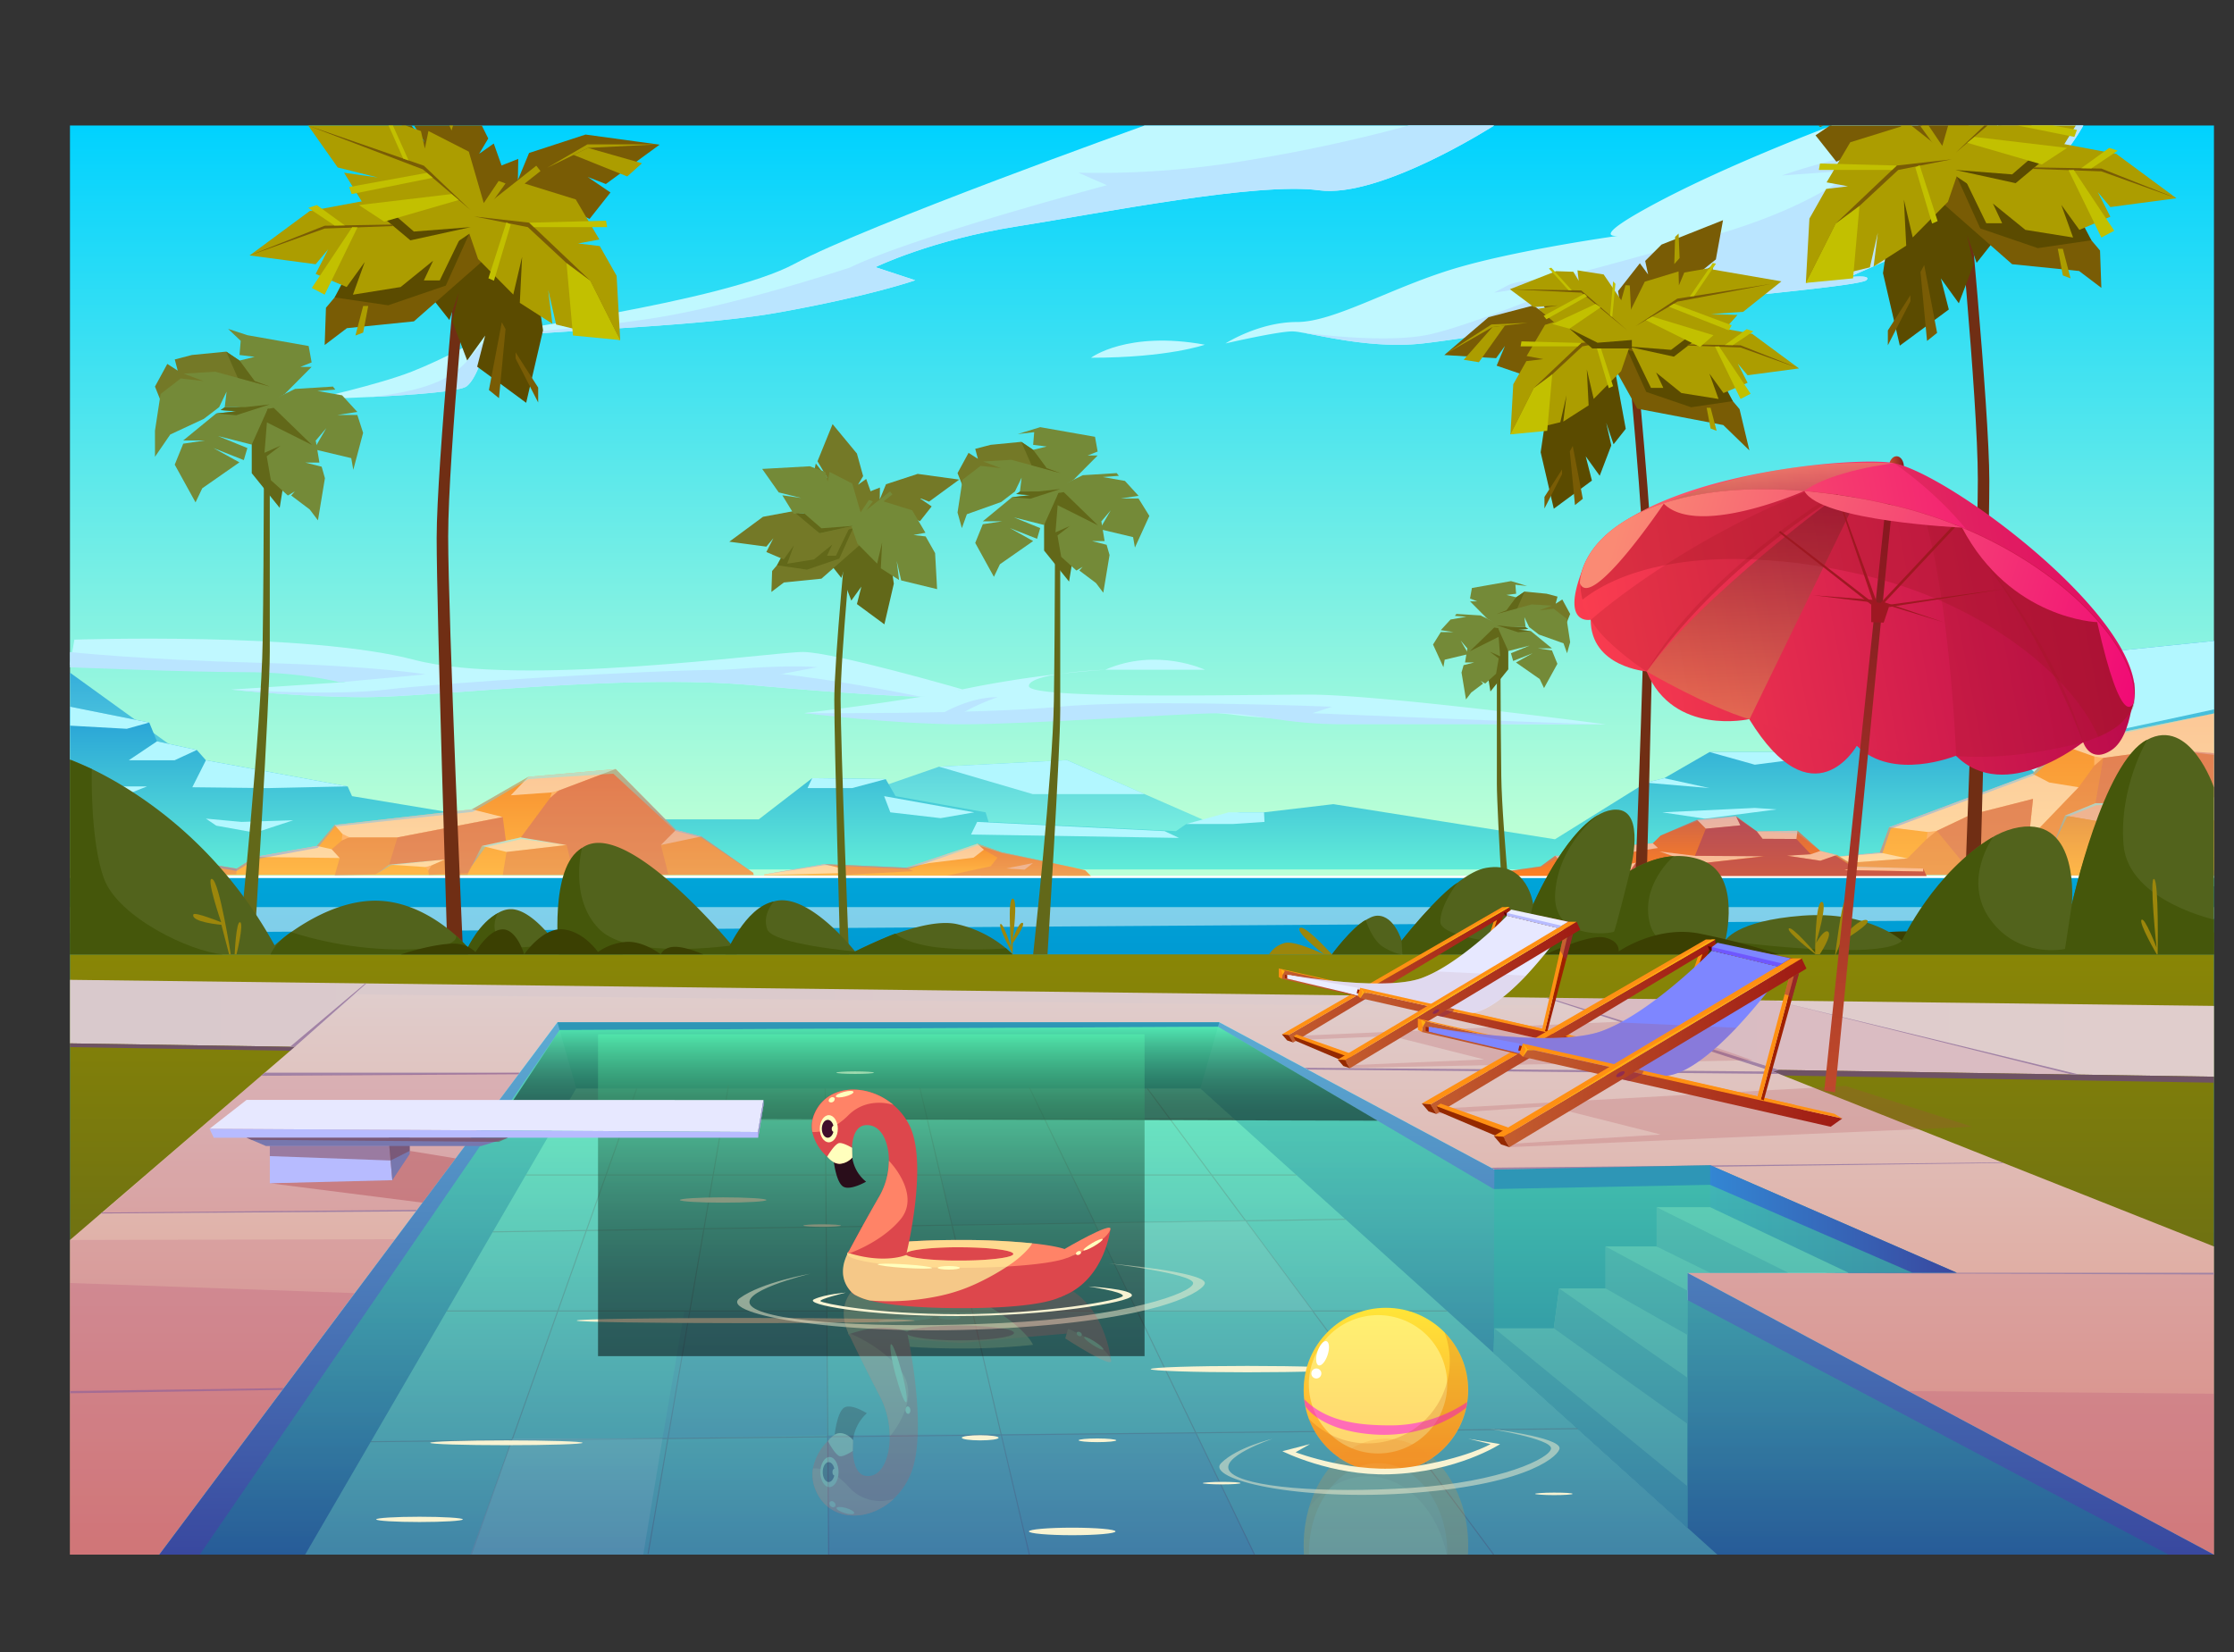 <svg xmlns="http://www.w3.org/2000/svg" xmlns:xlink="http://www.w3.org/1999/xlink" viewBox="0 0 625.19 462.51"><rect x="0" y="0" width="625.19" height="462.51" fill="#333333" stroke="none"/><defs><style>.cls-1{fill:none;}.cls-2{isolation:isolate;}.cls-3{clip-path:url(#clip-path);}.cls-4{fill:url(#Áåçûìÿííûé_ãðàäèåíò_173);}.cls-5{fill:#c0f8ff;}.cls-6{fill:#bae5ff;}.cls-7{fill:url(#Áåçûìÿííûé_ãðàäèåíò_39);}.cls-105,.cls-8,.cls-9{fill:#fff;}.cls-102,.cls-109,.cls-112,.cls-12,.cls-14,.cls-59,.cls-8,.cls-9{mix-blend-mode:soft-light;}.cls-102,.cls-103,.cls-109,.cls-118,.cls-35,.cls-53,.cls-57,.cls-60,.cls-9,.cls-91{opacity:0.5;}.cls-10{fill:url(#Áåçûìÿííûé_ãðàäèåíò_8);}.cls-11{fill:url(#Áåçûìÿííûé_ãðàäèåíò_19);}.cls-12{fill:#b2f7ff;}.cls-13{fill:url(#Áåçûìÿííûé_ãðàäèåíò_207);}.cls-15{fill:url(#Áåçûìÿííûé_ãðàäèåíò_251);}.cls-16{fill:url(#Áåçûìÿííûé_ãðàäèåíò_251-2);}.cls-17{fill:url(#Áåçûìÿííûé_ãðàäèåíò_251-3);}.cls-18{fill:#cd6870;opacity:0.3;}.cls-104,.cls-116,.cls-118,.cls-18,.cls-35,.cls-45,.cls-46,.cls-53,.cls-55,.cls-58,.cls-69,.cls-72,.cls-78,.cls-85,.cls-91,.cls-97{mix-blend-mode:multiply;}.cls-19{fill:url(#Áåçûìÿííûé_ãðàäèåíò_263);}.cls-20{fill:url(#Áåçûìÿííûé_ãðàäèåíò_263-2);}.cls-116,.cls-21,.cls-22,.cls-23,.cls-24,.cls-25,.cls-27{opacity:0.4;}.cls-21,.cls-22,.cls-23,.cls-24,.cls-25,.cls-27,.cls-34,.cls-57,.cls-60,.cls-68,.cls-73{mix-blend-mode:color-dodge;}.cls-21{fill:url(#Áåçûìÿííûé_ãðàäèåíò_363);}.cls-22{fill:url(#Áåçûìÿííûé_ãðàäèåíò_363-2);}.cls-23{fill:url(#Áåçûìÿííûé_ãðàäèåíò_363-3);}.cls-24{fill:url(#Áåçûìÿííûé_ãðàäèåíò_363-4);}.cls-25{fill:url(#Áåçûìÿííûé_ãðàäèåíò_363-5);}.cls-26{fill:url(#Áåçûìÿííûé_ãðàäèåíò_363-6);}.cls-27{fill:url(#Áåçûìÿííûé_ãðàäèåíò_363-7);}.cls-28{fill:#ffab66;}.cls-29{fill:#ffb366;}.cls-30{fill:#626819;}.cls-31{fill:#747927;}.cls-32{fill:#748a38;}.cls-33{fill:url(#Áåçûìÿííûé_ãðàäèåíò_36);}.cls-104,.cls-106,.cls-34,.cls-46,.cls-55,.cls-69,.cls-78{opacity:0.2;}.cls-34{fill:url(#Áåçûìÿííûé_ãðàäèåíò_363-8);}.cls-35{fill:#9c3468;}.cls-36{fill:url(#Áåçûìÿííûé_ãðàäèåíò_33);}.cls-37{fill:#6e5264;}.cls-38{fill:url(#Áåçûìÿííûé_ãðàäèåíò_13);}.cls-39{fill:#a182a5;}.cls-40{fill:#795c05;}.cls-41{fill:#702e14;}.cls-42{fill:#5b4b00;}.cls-43{fill:#ac9d00;}.cls-44{fill:#c2c000;}.cls-45,.cls-46{fill:#b03d70;}.cls-45,.cls-58{opacity:0.15;}.cls-47{fill:url(#Áåçûìÿííûé_ãðàäèåíò_65);}.cls-48{fill:url(#Áåçûìÿííûé_ãðàäèåíò_26);}.cls-49{fill:#2e96b6;}.cls-50{fill:url(#Áåçûìÿííûé_ãðàäèåíò_17);}.cls-51{fill:#97e1d2;}.cls-52{fill:#6cb1c2;}.cls-54{fill:#a23746;}.cls-55{fill:#884fcb;}.cls-112,.cls-56{opacity:0.7;}.cls-56{fill:url(#Áåçûìÿííûé_ãðàäèåíò_18);}.cls-57{fill:url(#Áåçûìÿííûé_ãðàäèåíò_112);}.cls-58{fill:#bf628b;}.cls-108,.cls-109,.cls-59{fill:#f8f3d2;}.cls-60{fill:url(#Áåçûìÿííûé_ãðàäèåíò_112-2);}.cls-61{fill:#3b4002;}.cls-62{fill:#52631c;}.cls-63{fill:#45570b;}.cls-64{fill:#9c860b;}.cls-65{fill:url(#Áåçûìÿííûé_ãðàäèåíò_353);}.cls-66{fill:url(#Áåçûìÿííûé_ãðàäèåíò_79);}.cls-67{fill:url(#Áåçûìÿííûé_ãðàäèåíò_342);}.cls-68,.cls-73{opacity:0.27;}.cls-68{fill:url(#Áåçûìÿííûé_ãðàäèåíò_52);}.cls-69,.cls-72,.cls-74{fill:#9e1822;}.cls-70{fill:url(#Áåçûìÿííûé_ãðàäèåíò_353-2);}.cls-71{fill:url(#Áåçûìÿííûé_ãðàäèåíò_355);}.cls-72,.cls-85,.cls-97{opacity:0.31;}.cls-73{fill:url(#Áåçûìÿííûé_ãðàäèåíò_301);}.cls-75{fill:url(#Áåçûìÿííûé_ãðàäèåíò_372);}.cls-76{fill:url(#Áåçûìÿííûé_ãðàäèåíò_372-2);}.cls-77{fill:url(#Áåçûìÿííûé_ãðàäèåíò_372-3);}.cls-116,.cls-78{fill:#b0434b;}.cls-79{fill:#9f2000;}.cls-80{fill:#ff9013;}.cls-81{fill:url(#Áåçûìÿííûé_ãðàäèåíò_190);}.cls-82{fill:#952900;}.cls-83{fill:url(#Áåçûìÿííûé_ãðàäèåíò_190-2);}.cls-84{fill:#e7e8ff;}.cls-85{fill:#d4b9cc;}.cls-86{fill:#5e0000;}.cls-87{fill:url(#Áåçûìÿííûé_ãðàäèåíò_190-3);}.cls-88{fill:url(#Áåçûìÿííûé_ãðàäèåíò_190-4);}.cls-89{fill:#ebedff;}.cls-90{fill:#b7bbff;}.cls-91,.cls-92{fill:#902c4f;}.cls-93{fill:#ffae13;}.cls-94{fill:url(#Áåçûìÿííûé_ãðàäèåíò_190-5);}.cls-95{fill:url(#Áåçûìÿííûé_ãðàäèåíò_190-6);}.cls-96{fill:#7e86ff;}.cls-97{fill:#9e618b;}.cls-98{fill:url(#Áåçûìÿííûé_ãðàäèåíò_190-7);}.cls-99{fill:url(#Áåçûìÿííûé_ãðàäèåíò_190-8);}.cls-100{fill:#6f57ff;}.cls-101{fill:url(#Áåçûìÿííûé_ãðàäèåíò_504);}.cls-102{fill:#ffffac;}.cls-103{fill:#f0f;}.cls-104{fill:#c24700;}.cls-107{fill:url(#Áåçûìÿííûé_ãðàäèåíò_504-2);}.cls-110{fill:#290d1a;}.cls-111{fill:#dd474c;}.cls-112{fill:#ffffa2;}.cls-113{fill:#ffffbd;}.cls-114{fill:#ff8367;}.cls-115{fill:#400d2b;}.cls-117{fill:#7777ae;}.cls-118{fill:#7e3d45;}.cls-119{fill:#9c96c4;}</style><clipPath id="clip-path" transform="translate(19.58 35.13)"><rect class="cls-1" width="600" height="400"/></clipPath><linearGradient id="Áåçûìÿííûé_ãðàäèåíò_173" x1="319.58" y1="248.1" x2="319.58" y2="35.13" gradientUnits="userSpaceOnUse"><stop offset="0.08" stop-color="#baffd6"/><stop offset="1" stop-color="#00d2ff"/></linearGradient><linearGradient id="Áåçûìÿííûé_ãðàäèåíò_39" x1="319.14" y1="435.13" x2="319.14" y2="245.18" gradientUnits="userSpaceOnUse"><stop offset="0" stop-color="#0045a1"/><stop offset="1" stop-color="#00a5d9"/></linearGradient><linearGradient id="Áåçûìÿííûé_ãðàäèåíò_8" x1="320.08" y1="435.13" x2="320.08" y2="267.13" gradientUnits="userSpaceOnUse"><stop offset="0" stop-color="#545c1e"/><stop offset="1" stop-color="#898606"/></linearGradient><linearGradient id="Áåçûìÿííûé_ãðàäèåíò_19" x1="321.45" y1="239.81" x2="321.45" y2="179.01" gradientUnits="userSpaceOnUse"><stop offset="0" stop-color="#83f9e0"/><stop offset="1" stop-color="#27a0da"/></linearGradient><linearGradient id="Áåçûìÿííûé_ãðàäèåíò_207" x1="309.32" y1="243.36" x2="309.32" y2="197.81" gradientUnits="userSpaceOnUse"><stop offset="0" stop-color="#61ecd8"/><stop offset="1" stop-color="#249ed7"/></linearGradient><linearGradient id="Áåçûìÿííûé_ãðàäèåíò_251" x1="115.87" y1="244.91" x2="115.87" y2="215.26" gradientUnits="userSpaceOnUse"><stop offset="0" stop-color="#ffb848"/><stop offset="1" stop-color="#f78f2e"/></linearGradient><linearGradient id="Áåçûìÿííûé_ãðàäèåíò_251-2" x1="259.57" y1="245.18" x2="259.57" y2="236.16" xlink:href="#Áåçûìÿííûé_ãðàäèåíò_251"/><linearGradient id="Áåçûìÿííûé_ãðàäèåíò_251-3" x1="566" y1="244.91" x2="566" y2="198.57" xlink:href="#Áåçûìÿííûé_ãðàäèåíò_251"/><linearGradient id="Áåçûìÿííûé_ãðàäèåíò_263" x1="579.81" y1="245.09" x2="579.81" y2="228.29" gradientUnits="userSpaceOnUse"><stop offset="0" stop-color="#ffb848"/><stop offset="1" stop-color="#e99b4b"/></linearGradient><linearGradient id="Áåçûìÿííûé_ãðàäèåíò_263-2" x1="615.71" y1="244.91" x2="615.71" y2="228.69" xlink:href="#Áåçûìÿííûé_ãðàäèåíò_263"/><linearGradient id="Áåçûìÿííûé_ãðàäèåíò_363" x1="567.5" y1="240.16" x2="567.5" y2="198.56" gradientUnits="userSpaceOnUse"><stop offset="0" stop-color="#517cfd"/><stop offset="1" stop-color="#65ffff"/></linearGradient><linearGradient id="Áåçûìÿííûé_ãðàäèåíò_363-2" x1="588.56" y1="238.62" x2="588.56" y2="224.81" xlink:href="#Áåçûìÿííûé_ãðàäèåíò_363"/><linearGradient id="Áåçûìÿííûé_ãðàäèåíò_363-3" x1="257.31" y1="244.77" x2="257.31" y2="236.16" xlink:href="#Áåçûìÿííûé_ãðàäèåíò_363"/><linearGradient id="Áåçûìÿííûé_ãðàäèåíò_363-4" x1="145.16" y1="242.73" x2="145.16" y2="234.39" xlink:href="#Áåçûìÿííûé_ãðàäèåíò_363"/><linearGradient id="Áåçûìÿííûé_ãðàäèåíò_363-5" x1="114.81" y1="244.72" x2="114.81" y2="240.55" xlink:href="#Áåçûìÿííûé_ãðàäèåíò_363"/><linearGradient id="Áåçûìÿííûé_ãðàäèåíò_363-6" x1="504.27" y1="244.99" x2="504.27" y2="244.91" xlink:href="#Áåçûìÿííûé_ãðàäèåíò_363"/><linearGradient id="Áåçûìÿííûé_ãðàäèåíò_363-7" x1="123.91" y1="244.32" x2="123.91" y2="215.26" xlink:href="#Áåçûìÿííûé_ãðàäèåíò_363"/><linearGradient id="Áåçûìÿííûé_ãðàäèåíò_36" x1="475.7" y1="245.18" x2="475.7" y2="228.44" gradientUnits="userSpaceOnUse"><stop offset="0" stop-color="#ff8122"/><stop offset="1" stop-color="#cf6448"/></linearGradient><linearGradient id="Áåçûìÿííûé_ãðàäèåíò_363-8" x1="412.24" y1="236.81" x2="538.2" y2="236.81" xlink:href="#Áåçûìÿííûé_ãðàäèåíò_363"/><linearGradient id="Áåçûìÿííûé_ãðàäèåíò_33" x1="18.74" y1="287.8" x2="620.57" y2="287.8" gradientUnits="userSpaceOnUse"><stop offset="0" stop-color="#d9c9cc"/><stop offset="1" stop-color="#e0cdcc"/></linearGradient><linearGradient id="Áåçûìÿííûé_ãðàäèåíò_13" x1="319.58" y1="435.13" x2="319.58" y2="278.32" gradientUnits="userSpaceOnUse"><stop offset="0" stop-color="#df8f7c"/><stop offset="1" stop-color="#e0cdcc"/></linearGradient><linearGradient id="Áåçûìÿííûé_ãðàäèåíò_65" x1="332.06" y1="435.13" x2="332.06" y2="286.13" gradientUnits="userSpaceOnUse"><stop offset="0" stop-color="#8fd2d0"/><stop offset="1" stop-color="#b3fff8"/></linearGradient><linearGradient id="Áåçûìÿííûé_ãðàäèåíò_26" x1="332.06" y1="435.13" x2="332.06" y2="286.13" gradientUnits="userSpaceOnUse"><stop offset="0" stop-color="#39489f"/><stop offset="1" stop-color="#5cacd3"/></linearGradient><linearGradient id="Áåçûìÿííûé_ãðàäèåíò_17" x1="478.58" y1="341.19" x2="547.65" y2="341.19" gradientUnits="userSpaceOnUse"><stop offset="0" stop-color="#3386d3"/><stop offset="1" stop-color="#39489f"/></linearGradient><linearGradient id="Áåçûìÿííûé_ãðàäèåíò_18" x1="332.5" y1="436.3" x2="332.5" y2="287.39" gradientUnits="userSpaceOnUse"><stop offset="0" stop-color="#1f6395"/><stop offset="1" stop-color="#57f5b1"/></linearGradient><linearGradient id="Áåçûìÿííûé_ãðàäèåíò_112" x1="262.88" y1="313.68" x2="262.88" y2="287.39" gradientUnits="userSpaceOnUse"><stop offset="0"/><stop offset="0.12" stop-color="#020403"/><stop offset="0.25" stop-color="#06110c"/><stop offset="0.38" stop-color="#0d261b"/><stop offset="0.51" stop-color="#184331"/><stop offset="0.64" stop-color="#25694c"/><stop offset="0.78" stop-color="#36986d"/><stop offset="0.91" stop-color="#49cd94"/><stop offset="1" stop-color="#57f5b1"/></linearGradient><linearGradient id="Áåçûìÿííûé_ãðàäèåíò_112-2" x1="243.84" y1="379.58" x2="243.84" y2="289.51" xlink:href="#Áåçûìÿííûé_ãðàäèåíò_112"/><linearGradient id="Áåçûìÿííûé_ãðàäèåíò_353" x1="451.45" y1="136.14" x2="598.66" y2="164.08" gradientTransform="matrix(-1, 0, 0, 1, 1025.34, 0)" gradientUnits="userSpaceOnUse"><stop offset="0" stop-color="#ba0a4c"/><stop offset="1" stop-color="#fa3d4f"/></linearGradient><linearGradient id="Áåçûìÿííûé_ãðàäèåíò_79" x1="114.83" y1="-301.14" x2="114.83" y2="-304.72" gradientTransform="matrix(-0.04, 1, 1.17, 0.05, 870.73, -5.18)" gradientUnits="userSpaceOnUse"><stop offset="0" stop-color="#7c161f"/><stop offset="1" stop-color="#bf492b"/></linearGradient><linearGradient id="Áåçûìÿííûé_ãðàäèåíò_342" x1="453.79" y1="123.75" x2="598.1" y2="151.14" gradientTransform="matrix(-1, 0, 0, 1, 1025.34, 0)" gradientUnits="userSpaceOnUse"><stop offset="0" stop-color="#f10a75"/><stop offset="1" stop-color="#fa6e68"/></linearGradient><linearGradient id="Áåçûìÿííûé_ãðàäèåíò_52" x1="555.13" y1="113.8" x2="555.68" y2="95.29" gradientTransform="matrix(-1, 0, 0, 1, 1025.34, 0)" gradientUnits="userSpaceOnUse"><stop offset="0"/><stop offset="1" stop-color="#d5ff5e"/></linearGradient><linearGradient id="Áåçûìÿííûé_ãðàäèåíò_353-2" x1="453.67" y1="126.41" x2="598.32" y2="153.87" xlink:href="#Áåçûìÿííûé_ãðàäèåíò_353"/><linearGradient id="Áåçûìÿííûé_ãðàäèåíò_355" x1="524.88" y1="270.6" x2="524.88" y2="105.85" gradientTransform="matrix(-1, 0, 0, 1, 1044.92, 35.13)" gradientUnits="userSpaceOnUse"><stop offset="0" stop-color="#bf492b"/><stop offset="1" stop-color="#7c161f"/></linearGradient><linearGradient id="Áåçûìÿííûé_ãðàäèåíò_301" x1="553.54" y1="166.13" x2="555.4" y2="104.16" gradientTransform="matrix(-1, 0, 0, 1, 1025.34, 0)" gradientUnits="userSpaceOnUse"><stop offset="0" stop-color="#d5ff5e"/><stop offset="1"/></linearGradient><linearGradient id="Áåçûìÿííûé_ãðàäèåíò_372" x1="443.74" y1="146.44" x2="588.77" y2="102.12" gradientTransform="matrix(-1, 0, 0, 1, 1025.34, 0)" gradientUnits="userSpaceOnUse"><stop offset="0" stop-color="#f10a75"/><stop offset="1" stop-color="#fa8a74"/></linearGradient><linearGradient id="Áåçûìÿííûé_ãðàäèåíò_372-2" x1="439.44" y1="132.35" x2="584.47" y2="88.03" xlink:href="#Áåçûìÿííûé_ãðàäèåíò_372"/><linearGradient id="Áåçûìÿííûé_ãðàäèåíò_372-3" x1="446.04" y1="153.96" x2="591.07" y2="109.64" xlink:href="#Áåçûìÿííûé_ãðàäèåíò_372"/><linearGradient id="Áåçûìÿííûé_ãðàäèåíò_190" x1="359.54" y1="275.32" x2="423.72" y2="270.44" gradientUnits="userSpaceOnUse"><stop offset="0" stop-color="#c35d2f"/><stop offset="1" stop-color="#9f1a13"/></linearGradient><linearGradient id="Áåçûìÿííûé_ãðàäèåíò_190-2" x1="359.58" y1="285" x2="440.31" y2="278.86" xlink:href="#Áåçûìÿííûé_ãðàäèåíò_190"/><linearGradient id="Áåçûìÿííûé_ãðàäèåíò_190-3" x1="381.36" y1="288.46" x2="449.32" y2="283.3" xlink:href="#Áåçûìÿííûé_ãðàäèåíò_190"/><linearGradient id="Áåçûìÿííûé_ãðàäèåíò_190-4" x1="375.21" y1="281.1" x2="443.45" y2="275.91" xlink:href="#Áåçûìÿííûé_ãðàäèåíò_190"/><linearGradient id="Áåçûìÿííûé_ãðàäèåíò_190-5" x1="398.94" y1="290.58" x2="481.65" y2="284.29" xlink:href="#Áåçûìÿííûé_ãðàäèåíò_190"/><linearGradient id="Áåçûìÿííûé_ãðàäèåíò_190-6" x1="398.98" y1="303.06" x2="503.04" y2="295.14" xlink:href="#Áåçûìÿííûé_ãðàäèåíò_190"/><linearGradient id="Áåçûìÿííûé_ãðàäèåíò_190-7" x1="427.06" y1="307.52" x2="514.64" y2="300.86" xlink:href="#Áåçûìÿííûé_ãðàäèåíò_190"/><linearGradient id="Áåçûìÿííûé_ãðàäèåíò_190-8" x1="419.12" y1="298.03" x2="507.08" y2="291.34" xlink:href="#Áåçûìÿííûé_ãðàäèåíò_190"/><linearGradient id="Áåçûìÿííûé_ãðàäèåíò_504" x1="358.8" y1="376.95" x2="358.8" y2="330.92" gradientTransform="matrix(-1, 0, 0, 1, 746.66, 35.13)" gradientUnits="userSpaceOnUse"><stop offset="0" stop-color="#ffa031"/><stop offset="1" stop-color="#ffe538"/></linearGradient><linearGradient id="Áåçûìÿííûé_ãðàäèåíò_504-2" x1="358.8" y1="375.28" x2="358.8" y2="329.25" gradientTransform="translate(746.66 890.28) rotate(180) scale(1 1.3)" xlink:href="#Áåçûìÿííûé_ãðàäèåíò_504"/></defs><g class="cls-2"><g id="Layer_2" data-name="Layer 2"><g id="pool"><g class="cls-3"><polygon class="cls-4" points="619.58 35.13 619.58 248.1 594.5 247.99 593.19 247.98 579.68 247.92 506.76 247.58 501.55 247.56 474.3 247.43 467.82 247.4 431.81 247.23 431.8 247.23 19.58 245.3 19.58 35.13 619.58 35.13"/><path class="cls-5" d="M205.45,164.46s28.1-3.25,46.71-7.13a299.15,299.15,0,0,1,37.58-5s-21.38.84-21.38,4.57,58.71,2.4,78.71,2.4,82.68,8.31,82.68,8.31-82,.14-103.35-2.59-40.66,1.09-70,1.09S205.45,164.46,205.45,164.46Z" transform="translate(19.58 35.13)"/><path class="cls-6" d="M205.45,164.46s49.05.39,71.55-1.78,76.16,0,76.16,0l-5.41,1.81s73.75,3.11,82,3.11H356.38c-16.38,0-24.63-3.09-34.76-3.09s-52.95,3.09-72,3.09S205.45,164.46,205.45,164.46Z" transform="translate(19.58 35.13)"/><path class="cls-5" d="M289.74,152.32H317.6S304.17,146,289.74,152.32Z" transform="translate(19.58 35.13)"/><path class="cls-5" d="M249.76,157.82l-8,2.14s-1.13,0-3.59-.07c-6.19-.18-20.81-.84-47-3.22C154.67,153.33,101.54,160,82.94,160c-17.65,0-35.94-1.91-37.77-2.11H45l32.1-2.11s-15.27-3.41-26.86-3.41S0,150.91,0,150.91l1.24-7s65.27-2.2,95.05,5.63,100.25-2.18,108.82-2.18S249.76,157.82,249.76,157.82Z" transform="translate(19.58 35.13)"/><path class="cls-6" d="M0,147.38s19.62,2.12,52.75,3,46.75,3.24,46.75,3.24l-24,2.22S65,153,48.88,153-.89,151.61-.89,151.61Z" transform="translate(19.58 35.13)"/><path class="cls-6" d="M238.18,159.89c-6.19-.18-20.81-.84-47-3.22C154.67,153.33,101.54,160,82.94,160c-17.65,0-35.94-1.91-37.77-2.11,2.21.14,29.12,1.76,43.33,0,14.83-1.84,73.67-5.52,93.67-5.52S238.18,159.89,238.18,159.89Z" transform="translate(19.58 35.13)"/><path class="cls-6" d="M169.37,153.67s27-3.12,39.8-2.06l-10.84,2.06Z" transform="translate(19.58 35.13)"/><path class="cls-6" d="M241.75,166s8.5-6,17.87-6c0,0-8.87,3-12,6.16A3.82,3.82,0,0,1,241.75,166Z" transform="translate(19.58 35.13)"/><path class="cls-5" d="M398.55,0s-31.84,20.46-49,18.13-60.41,6.29-84.48,10.1-39.66,11.42-39.66,11.42l11.14,3.67s-12.85,4.5-38.66,9.08-76.32,5.24-79.26,7.47S114.37,70.36,111,73c-1.95,1.49-15.71,2.45-27.12,3h-.1c-8.49.41-15.66.59-15.66.59s18.28-4.07,27.52-7.7,18.79-9,20.2-10,67-9.42,86.93-20.18S300.73,0,300.73,0Z" transform="translate(19.58 35.13)"/><path class="cls-5" d="M68.08,76.56S54.5,80.67,54.5,88Z" transform="translate(19.58 35.13)"/><path class="cls-5" d="M563.44,0a64.08,64.08,0,0,1-30.36,27.08c-21.51,9.29-35.33,15.4-35.33,15.4s6.62-.84,5,.79S463.27,48.05,450,49.91,394.5,59.2,378.57,61c-13.93,1.56-28.28-2.19-34.41-3.15h0a13.91,13.91,0,0,0-2.07-.22c-4.13,0-18.72,3.37-18.72,3.37s9.3-6,20-6,27-10.09,45.6-15.4c15.2-4.34,36.74-7.64,44.11-8.71-2.58.15-4.53-.76,8.16-7.75C462.42,11.42,493.15,0,493.15,0Z" transform="translate(19.58 35.13)"/><path class="cls-5" d="M317.6,61.35S307.48,65,285.74,65C285.74,65,295.87,57.37,317.6,61.35Z" transform="translate(19.58 35.13)"/><path class="cls-6" d="M398.55,0s-31.84,20.46-49,18.13-60.41,6.29-84.48,10.1-39.66,11.42-39.66,11.42l11.14,3.67s-12.85,4.5-38.66,9.08-76.32,5.24-79.26,7.47S114.37,70.36,111,73c-1.95,1.49-15.71,2.45-27.12,3a84,84,0,0,0,12.91-2.21c12.75-3.37,14.19-8.31,18.25-12.37s23.12-3.64,47.5-7.38,55.83-14.33,55.83-14.33c17.84-8.67,71.84-23,71.84-23l-8-3.5A249.34,249.34,0,0,0,330,9.67,436.7,436.7,0,0,0,374.67,0Z" transform="translate(19.58 35.13)"/><path class="cls-6" d="M344.13,57.82h0Z" transform="translate(19.58 35.13)"/><path class="cls-6" d="M563.44,0a64.08,64.08,0,0,1-30.36,27.08c-21.51,9.29-35.33,15.4-35.33,15.4s6.62-.84,5,.79S463.27,48.05,450,49.91,394.5,59.2,378.57,61c-13.93,1.56-28.28-2.19-34.41-3.15,1,.14,23.59,3.35,36.09.67C393,55.76,422.8,43.25,422.8,43.25h-8.3s17.75-4.5,45.79-12.57S499.36,12.5,499.36,12.5L479.08,14c20.33-7.25,62-14,62-14Z" transform="translate(19.58 35.13)"/><path class="cls-6" d="M413.84,43.23s-8.12-.29-11.71,1.63l-3.58,1.92S412.13,44.94,413.84,43.23Z" transform="translate(19.58 35.13)"/><rect class="cls-7" x="18.69" y="245.18" width="600.89" height="189.96"/><rect class="cls-8" y="245.09" width="622.1" height="0.67"/><polygon class="cls-9" points="622.1 253.89 0 253.89 0 261.31 622.1 257.13 622.1 253.89"/><polygon class="cls-10" points="620.57 267.13 19.58 267.13 19.58 435.13 619.58 435.13 620.57 267.13"/><polygon class="cls-11" points="623.28 179.01 590.08 182.42 561.62 205.71 552.52 209.11 515.58 230.31 483.9 227.02 439.13 235.42 350.34 235.42 298.6 212.76 262.81 214.59 243.84 221.17 231.57 224.77 217.53 235.42 188.21 235.42 168.38 228.84 133.02 228.84 104.99 235.42 70.07 230.31 58.86 235.42 51.96 211.66 19.62 188.3 19.63 237.47 623.28 239.81 623.28 179.01"/><polygon class="cls-12" points="561.62 205.71 590.08 182.42 623.28 179.01 623.28 197.76 575.27 208.12 561.62 205.71"/><polygon class="cls-12" points="262.81 214.59 288.98 222.26 320.3 222.26 298.6 212.76 262.81 214.59"/><polygon class="cls-12" points="562.34 209.41 562.34 217.51 581.31 223.89 601.72 224.77 562.34 209.41"/><polygon class="cls-13" points="19.65 197.81 41.77 202.23 43.93 207.5 55.07 209.91 57.63 212.79 97.29 220.11 98.52 222.84 137.68 229.34 212.33 229.34 227.29 217.81 247.87 218.07 250.62 222.84 275.83 227.37 276.65 230.05 329.09 232.63 331.98 230.64 347.04 227.37 353.74 227.37 373.15 225.08 435.16 234.91 460.62 219.07 465.74 217.81 478.43 210.49 504.33 210.49 511.12 205.84 534.44 204.21 563.16 210.49 599.02 243.36 19.62 243.36 19.65 197.81"/><g class="cls-14"><polygon class="cls-12" points="507.93 205.84 526.61 207.5 534.44 204.21 507.93 205.84"/><polygon class="cls-12" points="504.33 210.49 511.12 211.45 491.09 214.04 478.43 210.49 504.33 210.49"/><polygon class="cls-12" points="491.1 226.14 497.2 226.55 477.17 229.15 465.19 227.37 491.1 226.14"/><polygon class="cls-12" points="460.62 219.07 478.43 220.59 465.74 217.81 460.62 219.07"/><polygon class="cls-12" points="331.98 230.64 345.01 230.64 353.87 230.05 353.74 227.37 343.85 227.37 331.98 230.64"/><polygon class="cls-12" points="325.9 232.63 329.94 234.53 271.74 233.58 273.46 230.05 325.9 232.63"/><polygon class="cls-12" points="272.64 227.37 263.24 229 249.16 227.37 247.43 222.84 272.64 227.37"/><polygon class="cls-12" points="247.87 218.07 238.44 220.59 225.98 220.59 227.29 217.81 247.87 218.07"/><polygon class="cls-12" points="97.29 220.11 74.94 220.59 53.82 220.35 57.63 212.79 97.29 220.11"/><polygon class="cls-12" points="55.07 209.91 48.88 212.79 36.05 212.79 43.93 207.5 55.07 209.91"/><polygon class="cls-12" points="41.77 202.23 35.48 203.99 19.65 203.11 19.65 197.81 41.77 202.23"/><polygon class="cls-12" points="27.34 219.16 34.63 220.11 41.17 220.11 34.25 222.84 27.34 219.16"/><polygon class="cls-12" points="57.63 229.13 67.56 230.05 82.06 229.59 71.44 233.07 60.52 231.1 57.63 229.13"/></g><polygon class="cls-15" points="210.92 244.91 20.82 244.91 20.84 232.53 29.66 240.48 37.04 238.36 66.2 243.13 71.29 239.86 88.64 236.77 93.65 230.91 132.08 226.53 147.89 217.43 172.28 215.26 189.12 232.27 196.28 234.12 210.79 244.3 210.79 244.32 210.91 244.87 210.92 244.91"/><polygon class="cls-16" points="303.69 243.59 305.32 245.18 213.82 244.99 213.84 244.94 213.9 244.77 213.9 244.75 230.72 241.86 253.58 242.87 273.55 236.16 280.31 238.54 300.72 242.87 303.69 243.59 303.69 243.59"/><polygon class="cls-17" points="625.19 198.57 625.18 244.91 506.81 244.85 506.81 244.85 507.12 242.28 509.82 240.16 526.07 238.61 528.67 231.55 568.76 216.57 576.59 208.4 625.19 198.57"/><polygon class="cls-9" points="576.59 208.39 587.56 212.27 606.24 209.8 619.22 211.24 625.18 211.24 625.19 198.56 576.59 208.39"/><polygon class="cls-9" points="568.76 216.56 573.5 219.02 581.71 220.35 567.76 234.85 568.95 223.6 551.53 228.03 540.94 233.06 528.67 231.55 568.76 216.56"/><polygon class="cls-9" points="586.41 224.81 577.89 228.29 588.63 230.15 598.88 228.1 603.46 224.81 586.41 224.81"/><polygon class="cls-9" points="548.88 240.88 565.17 238.23 560.27 242.34 548.88 240.88"/><polygon class="cls-9" points="526.07 238.62 533.78 240.28 507.12 242.28 509.82 240.16 526.07 238.62"/><polygon class="cls-9" points="273.55 236.16 275.35 237.82 272.46 240.05 260.14 241.56 253.58 242.87 273.55 236.16"/><polygon class="cls-9" points="235.53 243.09 235.53 244.38 213.84 244.94 213.9 244.77 213.9 244.75 230.72 241.86 232.1 242.21 235.53 243.09"/><polygon class="cls-9" points="172.28 215.25 155.14 221.74 142.95 222.6 147.89 217.43 172.28 215.25"/><polygon class="cls-9" points="196.28 234.12 184.94 236.51 189.13 232.27 196.28 234.12"/><polygon class="cls-9" points="132.08 226.53 140.7 228.69 111.23 234.39 96.66 234.39 93.65 230.91 132.08 226.53"/><polygon class="cls-9" points="88.65 236.77 92.84 237.7 95.07 240.15 71.28 239.86 88.65 236.77"/><polygon class="cls-9" points="37.04 238.36 35.52 240.82 30.03 242.73 29.67 240.48 37.04 238.36"/><polygon class="cls-9" points="134.85 236.77 145.78 234.39 158.58 236.51 141.76 238.46 134.85 236.77"/><polygon class="cls-9" points="108.91 242.01 124.54 240.55 119.64 242.73 108.91 242.01"/><polygon class="cls-9" points="281.57 243.08 289.09 241.56 286.71 243.41 281.57 243.08"/><polygon class="cls-9" points="612.66 224.81 609.88 228.69 625.19 230.15 625.19 221.74 612.66 224.81"/><polygon class="cls-18" points="606.24 209.8 625.18 211.24 625.18 245.09 588.08 244.98 506.81 244.85 507.12 242.28 533.78 240.28 540.94 233.06 551.53 228.03 568.95 223.6 567.76 234.85 581.71 220.35 587.56 212.27 606.24 209.8"/><polygon class="cls-18" points="625.19 230.15 619.02 244.71 625.18 244.91 625.19 230.15"/><polygon class="cls-18" points="560.27 242.34 560.27 244.91 566.83 244.98 565.17 238.23 560.27 242.34"/><polygon class="cls-19" points="577.89 228.29 571 245.09 586.63 244.98 588.63 230.15 577.89 228.29"/><polygon class="cls-20" points="609.88 228.69 606.24 244.91 619.02 244.71 625.19 230.15 609.88 228.69"/><polygon class="cls-18" points="275.35 237.82 279.13 240.05 277.24 242.47 265.01 245.09 305.07 245.03 303.69 243.59 280.31 238.54 273.55 236.16 275.35 237.82"/><polygon class="cls-18" points="253.58 242.87 255.58 243.84 235.1 244.97 235.53 244.38 235.53 243.08 230.72 241.86 253.58 242.87"/><polygon class="cls-18" points="210.91 244.87 140.7 244.91 141.76 238.46 158.58 236.51 145.78 234.38 155.14 221.73 168.25 216.78 172.28 215.26 189.12 232.27 196.28 234.12 210.79 244.3 210.79 244.32 210.91 244.87"/><polygon class="cls-18" points="140.7 228.69 141.56 235.31 134.85 236.77 130.9 244.32 120.04 244.91 119.64 242.73 124.54 240.55 108.91 242.01 105.07 244.72 93.65 245.09 95.07 240.15 92.84 237.7 96.66 234.39 111.23 234.39 140.7 228.69"/><polygon class="cls-18" points="37.04 238.36 35.52 240.82 46.92 244.87 66.13 244.72 66.2 243.13 37.04 238.36"/><polygon class="cls-21" points="625.19 198.56 576.59 208.39 568.76 216.56 528.67 231.55 526.07 238.62 509.82 240.16 526.8 238.77 529.15 231.94 569.28 216.97 578.22 208.65 625.19 198.56"/><polygon class="cls-22" points="573.66 238.62 577.89 228.29 586.41 224.81 603.46 224.81 586.63 225.38 578.42 228.69 573.66 238.62"/><polygon class="cls-23" points="300.72 242.87 280.57 238.81 273.62 236.59 254.31 243.22 232.1 242.21 230.72 242.15 213.9 244.77 213.9 244.75 230.72 241.86 253.58 242.87 273.55 236.16 280.31 238.54 300.72 242.87"/><polygon class="cls-24" points="131.73 242.73 134.85 236.77 145.78 234.39 158.58 236.51 145.9 234.85 135.87 237.09 131.73 242.73"/><polygon class="cls-25" points="124.54 240.55 108.91 242.01 105.07 244.72 109.37 242.2 124.54 240.55"/><polygon class="cls-26" points="504.31 244.91 504.24 244.99 504.31 244.91 504.31 244.91"/><polygon class="cls-27" points="210.79 244.3 210.79 244.32 196.1 234.38 188.95 232.56 171.63 216.57 168.25 216.78 147.89 218.06 132.29 227.23 93.81 231.34 88.91 237.3 71.29 240.54 66.2 243.79 37.04 238.36 66.2 243.13 71.29 239.86 88.64 236.77 93.65 230.91 132.08 226.53 147.89 217.43 172.28 215.26 189.12 232.27 196.28 234.12 210.79 244.3"/><polygon class="cls-28" points="587.67 229.98 588.41 231.72 589.01 230.07 587.67 229.98"/><polygon class="cls-28" points="559.41 242.17 561.24 241.53 560.27 244.1 559.41 242.17"/><polygon class="cls-29" points="539.45 232.88 539.16 234.85 542.01 232.55 539.45 232.88"/><polygon class="cls-29" points="586.08 211.75 586.08 214.31 588.63 212.13 586.08 211.75"/><polygon class="cls-29" points="154.42 221.79 153.95 223.34 156.38 221.26 154.42 221.79"/><polygon class="cls-29" points="95.81 233.41 95.65 235.26 97.75 234.34 95.81 233.41"/><polygon class="cls-29" points="119.08 242.69 120.77 242.23 119.82 243.73 119.08 242.69"/><polygon class="cls-18" points="160.6 244.87 158.58 236.51 145.78 234.39 153.95 223.34 156.38 221.26 168.25 216.78 171.63 216.57 188.95 232.56 184.94 236.51 187.04 244.72 160.6 244.87"/><polygon class="cls-18" points="126.32 244.94 124.54 240.55 108.91 242.01 111.23 234.39 140.7 228.69 141.56 235.31 134.85 236.77 130.83 244.87 126.32 244.94"/><polygon class="cls-18" points="566.83 244.98 565.17 238.23 548.88 240.88 542.01 232.55 551.53 228.03 568.95 223.6 567.76 234.85 571 245.09 566.83 244.98"/><polygon class="cls-18" points="604.18 244.98 603.46 224.81 586.41 224.81 588.63 212.13 606.24 209.8 625.18 211.24 625.19 221.74 612.66 224.81 609.55 230.15 606.24 244.91 604.18 244.98"/><path class="cls-30" d="M269.55,232s5.49-50.19,5.8-71c.34-22.64.34-59.63.34-59.63l1.44.35v62c0,11.43-3.56,68.25-3.56,68.25Z" transform="translate(19.58 35.13)"/><polygon class="cls-31" points="296.71 131.04 285.8 123.67 277.21 124.51 272.92 125.63 273.67 128.43 271.05 126.75 267.97 132.42 270.58 138.98 284.81 132.42 292.19 135.9 298.41 133.69 296.71 131.04"/><polygon class="cls-30" points="292.19 142.06 292.19 154.1 299.18 162.78 300.44 155.04 301.69 143.55 295.27 136.54 292.19 142.06"/><polygon class="cls-32" points="296.07 140.39 295.38 149 299.43 147.2 295.94 149.87 296.98 155.85 301.23 159.69 302.97 158.65 302.06 159.69 306.71 163.19 308.76 165.9 310.51 155.35 309.69 152.49 305.59 151.44 309.13 151.44 308.24 146.07 298.5 137.24 296.71 136.88 296.07 140.39"/><path class="cls-32" d="M277.13,101.75l-4.52,10.06-8.45-2.13,7.36,3-.87,3-7.6-3,6.5,3.63-9.3,6.49-1.68,3.52-5.23-9.49,2.12-5.23,5.44-.82h-5.44L263.7,104l5.05-.56-4-.31s10-1.76,10.9-1.76A3,3,0,0,1,277.13,101.75Z" transform="translate(19.58 35.13)"/><polygon class="cls-32" points="295.27 136.81 303.03 133.01 312.51 132.42 313.12 133.18 308.62 133.52 314.81 134.61 318.62 138.77 313.65 139.53 318.62 139.53 321.65 144.4 317.61 153.26 317.1 150.34 307.78 148.12 310.84 142.84 307.27 147.05 299.96 140.4 297.69 137.74 296.18 138.01 295.27 136.81"/><polygon class="cls-32" points="300.44 134.28 307.18 127.49 304.38 127.49 307.18 126.38 306.44 122.26 291.1 119.56 284.81 121.5 289.42 120.96 289.13 124.51 292.92 124.98 289.13 125.91 292.92 131.04 296.71 132.42 283.01 128.69 275.16 129.18 280.11 131.04 274.41 130.39 269.37 134.28 267.97 143.46 269.18 147.82 270.58 143.93 280.2 140.5 284.03 137.56 285.9 133.69 285.43 137.56 294.93 137.56 300.44 134.28"/><polygon class="cls-30" points="307.27 147.05 297.69 137.74 296.18 138.01 295.38 141.1 307.27 147.05"/><polygon class="cls-30" points="285.43 137.56 290.56 137.56 296.71 136.88 288.31 139.6 283.28 139.17 288.33 138.61 284.37 138.29 285.43 137.56"/><polygon class="cls-30" points="289.13 125.91 285.8 123.67 288.69 130.23 296.71 132.42 292.92 131.04 289.13 125.91"/><polygon class="cls-33" points="431.15 242.5 435.22 239.52 444.34 239.7 447.37 237.23 462.55 236.02 464.75 233.85 474.94 229.47 485.82 228.44 491.62 232.69 503.03 232.52 509.43 238.17 514.1 239.3 519.37 242.59 538.2 243.1 539.16 245.18 412.24 245.18 431.15 242.5"/><polygon class="cls-9" points="485.82 228.44 487.05 231.01 477.38 231.94 474.94 229.47 485.82 228.44"/><polygon class="cls-9" points="491.62 232.69 493.26 234.78 502.73 234.83 503.03 232.52 491.62 232.69"/><polygon class="cls-9" points="493.52 239.64 474.32 239.54 464.45 238.33 474.43 241.81 493.52 239.64 493.52 239.64"/><polygon class="cls-9" points="462.55 236.02 463.98 237.35 448.85 239.69 447.37 237.23 462.55 236.02"/><polygon class="cls-9" points="444.34 239.7 446.04 240.92 436.47 240.92 435.22 239.52 444.34 239.7"/><polygon class="cls-9" points="509.43 238.17 506.76 239.1 500.09 239.51 509.43 240.92 514.1 239.3 509.43 238.17"/><polygon class="cls-9" points="519.37 242.59 516.15 243.53 538.24 243.94 538.2 243.1 519.37 242.59"/><polygon class="cls-9" points="448.12 243.02 452.82 242.61 457.83 241.44 456.18 243.79 448.12 243.02"/><polygon class="cls-34" points="412.24 245.18 431.15 242.5 435.22 239.52 444.34 239.7 447.37 237.23 462.55 236.02 464.75 233.85 474.94 229.47 485.82 228.44 491.62 232.69 503.03 232.52 509.43 238.17 514.1 239.3 519.37 242.59 538.2 243.1 518.72 242.78 514.1 239.64 509.43 238.17 502.94 233.25 491.62 232.69 486 228.82 475.22 229.75 464.75 233.85 462.55 236.02 447.37 237.59 444.34 239.7 435.55 240.22 431.14 242.88 412.24 245.18"/><polygon class="cls-35" points="486 228.82 487.05 231.01 477.38 231.94 474.32 239.54 493.83 239.69 474.43 241.81 473.36 243.41 457.83 241.44 456.18 243.79 456.54 245.18 539.16 245.18 538.2 243.1 538.24 243.94 516.15 243.53 518.72 242.78 513.56 239.47 509.43 240.92 500.09 239.51 506.76 239.1 502.73 234.83 493.26 234.78 491.62 232.69 486 228.82"/><polygon class="cls-36" points="18.74 274.24 620.57 281.56 619.58 301.37 18.74 292.02 18.74 274.24"/><polygon class="cls-37" points="619.58 301.37 619.58 303.04 19.08 293.08 18.74 292.02 619.58 301.37"/><polygon class="cls-38" points="19.58 347.07 99.59 278.32 357.11 281.25 449.33 281.33 619.58 348.88 619.58 435.13 19.58 435.13 19.58 347.07"/><polygon class="cls-39" points="496.21 299.93 432.54 279.27 433.37 279.28 497.89 299.48 496.21 299.93"/><polygon class="cls-39" points="579.81 300.75 496.59 280.05 581.92 300.78 579.81 300.75"/><polygon class="cls-39" points="82.49 293.01 102.52 275.25 102.23 275.25 81.14 293.01 82.49 293.01"/><polygon class="cls-39" points="145.45 300.24 74.08 300.24 73.06 301.11 145.12 300.68 145.45 300.24"/><polygon class="cls-39" points="496.21 299.93 365.01 298.87 365.94 299.36 497.89 300.6 496.21 299.93"/><path class="cls-30" d="M47.45,227.55s6.14-60,6.48-83.22c.38-25.31.38-66.66.38-66.66l1.61.39v69.3c0,12.78-4.22,80.22-4.22,80.22Z" transform="translate(19.58 35.13)"/><polygon class="cls-31" points="75.5 106.66 63.31 98.42 53.71 99.36 48.91 100.61 49.74 103.74 46.82 101.86 43.37 108.2 46.3 115.53 62.2 108.2 70.45 112.09 77.4 109.62 75.5 106.66"/><polygon class="cls-30" points="70.45 118.98 70.45 132.44 78.27 142.14 79.67 133.49 81.07 120.65 73.89 112.8 70.45 118.98"/><polygon class="cls-32" points="74.79 117.11 74.02 126.73 78.54 124.72 74.64 127.71 75.8 134.39 80.56 138.69 82.51 137.52 81.49 138.69 86.68 142.6 88.98 145.64 90.93 133.84 90.02 130.63 85.43 129.47 89.39 129.47 88.39 123.46 77.5 113.59 75.5 113.19 74.79 117.11"/><path class="cls-32" d="M55.92,78.06,50.87,89.31l-9.44-2.39,8.22,3.36-1,3.37-8.5-3.37,7.27,4-10.4,7.26-1.88,3.94L29.32,94.92l2.38-5.86,6.08-.91H31.7l9.21-7.54L46.56,80l-4.43-.34s11.21-2,12.18-2A3.34,3.34,0,0,1,55.92,78.06Z" transform="translate(19.58 35.13)"/><polygon class="cls-32" points="73.89 113.11 82.57 108.86 93.17 108.2 93.84 109.05 88.82 109.43 95.74 110.65 100 115.3 94.44 116.15 100 116.15 101.62 121.15 98.87 131.5 98.3 128.23 87.88 125.75 91.31 119.85 87.31 124.55 79.14 117.12 76.6 114.15 74.91 114.45 73.89 113.11"/><polygon class="cls-32" points="79.67 110.28 87.21 102.69 84.08 102.69 87.21 101.44 86.38 96.85 69.23 93.82 63.83 92.05 67.36 95.39 67.03 99.36 71.27 99.88 67.03 100.92 71.27 106.66 75.5 108.2 60.18 104.03 51.41 104.58 56.94 106.66 50.58 105.93 44.94 110.28 43.37 120.55 43.37 127.85 47.65 121.61 57.05 117.23 61.33 113.95 63.41 109.62 62.89 113.95 73.51 113.95 79.67 110.28"/><polygon class="cls-30" points="87.31 124.55 76.6 114.15 74.91 114.45 74.02 117.9 87.31 124.55"/><polygon class="cls-30" points="62.89 113.95 68.63 113.95 75.5 113.19 66.11 116.23 60.49 115.74 66.14 115.12 61.71 114.77 62.89 113.95"/><polygon class="cls-30" points="67.03 100.92 63.31 98.42 66.54 105.76 75.5 108.2 71.27 106.66 67.03 100.92"/><path class="cls-30" d="M404.71,235.47s-3.93-38.36-4.15-53.2c-.24-16.18-.24-42.62-.24-42.62l-1,.25v44.3c0,8.18,2.7,51.29,2.7,51.29Z" transform="translate(19.58 35.13)"/><polygon class="cls-31" points="418.87 170.85 426.67 165.58 432.81 166.18 435.88 166.99 435.34 168.99 437.21 167.79 439.41 171.84 437.55 176.53 427.38 171.84 422.1 174.32 417.66 172.75 418.87 170.85"/><polygon class="cls-30" points="422.1 178.73 422.1 187.34 417.1 193.54 416.21 188.01 415.31 179.8 419.9 174.78 422.1 178.73"/><polygon class="cls-32" points="419.33 177.54 419.82 183.69 416.93 182.4 419.42 184.31 418.68 188.58 415.64 191.33 414.39 190.59 415.05 191.33 411.73 193.83 410.26 195.77 409.01 188.23 409.59 186.18 412.53 185.43 409.99 185.43 410.63 181.6 417.59 175.28 418.87 175.03 419.33 177.54"/><path class="cls-32" d="M399.29,139.9l3.23,7.19,6-1.53-5.26,2.15.62,2.16,5.44-2.16-4.65,2.59,6.65,4.64,1.2,2.52,3.74-6.79-1.52-3.74-3.89-.58h3.89l-5.89-4.82-3.61-.4,2.83-.23s-7.17-1.25-7.79-1.25A2.13,2.13,0,0,0,399.29,139.9Z" transform="translate(19.58 35.13)"/><polygon class="cls-32" points="419.9 174.97 414.35 172.26 407.58 171.84 407.15 172.38 410.36 172.62 405.93 173.41 403.21 176.38 406.76 176.92 403.21 176.92 401.04 180.4 403.94 186.74 404.3 184.65 410.96 183.06 408.77 179.29 411.32 182.29 416.55 177.54 418.17 175.64 419.25 175.83 419.9 174.97"/><polygon class="cls-32" points="416.21 173.17 411.39 168.31 413.39 168.31 411.39 167.52 411.92 164.58 422.88 162.65 427.38 164.03 424.08 163.65 424.29 166.18 421.58 166.52 424.29 167.19 421.58 170.85 418.87 171.84 428.67 169.17 434.28 169.52 430.74 170.85 434.81 170.39 438.41 173.17 439.41 179.73 438.55 182.84 437.55 180.06 430.67 177.61 427.94 175.51 426.6 172.75 426.94 175.51 420.14 175.51 416.21 173.17"/><polygon class="cls-30" points="411.32 182.29 418.17 175.64 419.25 175.83 419.82 178.04 411.32 182.29"/><polygon class="cls-30" points="426.94 175.51 423.27 175.51 418.87 175.03 424.88 176.97 428.47 176.66 424.86 176.26 427.69 176.04 426.94 175.51"/><polygon class="cls-30" points="424.29 167.19 426.67 165.58 424.6 170.28 418.87 171.84 421.58 170.85 424.29 167.19"/><polygon class="cls-31" points="227.88 148.84 236 150.18 244.25 148.89 244.11 147.83 240.97 148.24 244.8 140.76 242.41 134.06 240.12 135.67 241.55 133.26 239.81 126.95 233 118.71 228.78 129.1 231.63 133.92 228.3 129.73 227.06 135.68 232.47 140.47 227.28 137.32 226.25 143.98 227.88 148.84"/><path class="cls-30" d="M215.55,232s-1.65-59.76-1.65-71.2S217.55,112,217.55,112h1.66s-3.54,35.73-3.54,48.55S218,232,218,232Z" transform="translate(19.58 35.13)"/><polygon class="cls-30" points="235.07 147.35 233 158.64 235.45 161.75 236.93 157.43 235.91 161.99 238.24 168.1 241.06 164.19 239.81 169.08 247.5 174.75 250.14 163.37 248.45 151.93 244.39 146.44 236.62 146.31 235.07 147.35"/><polygon class="cls-31" points="235.78 146.03 244.14 151.98 246.32 150.79 243.56 148.77 250.01 149.95 257.16 147.41 253.08 143.8 257.45 145.89 260.73 141.74 257.15 139.3 260 140.41 268.43 134.24 256.81 132.64 247.95 135.54 246.2 139.79 246.25 136.46 236.5 140.3 235.78 146.03"/><polygon class="cls-31" points="223.08 151.5 216.08 159.82 215.88 165.68 219.37 163.03 229.88 161.97 240.8 152.37 238.79 145.5 223.08 151.5"/><polygon class="cls-30" points="217.44 158.21 225.84 159.44 234.88 156.35 238.72 147.87 220.28 152.82 217.44 158.21"/><polygon class="cls-31" points="238.41 146.31 233.93 155.54 231.44 155.54 232.9 152.44 227.8 156.58 220.31 157.78 222.16 152.65 219.33 156.58 214.46 154.51 216.43 150.65 214.46 153 204.1 151.62 213.53 144.65 222.7 142.94 226.28 145.83 224.63 142.94 235.03 141.63 238.41 146.31"/><polygon class="cls-32" points="238.79 147.18 238.56 148.23 244.26 140.32 243.18 139.92 240.84 143.4 238.5 135.33 232.16 132.09 231.6 134.84 230.99 132.11 226.62 130.51 213.3 131.25 217.93 137.82 224.22 139.39 218.93 138.63 222.11 143.81 225.07 143.71 224.43 144.63 229.33 149.25 238.79 147.18"/><polygon class="cls-32" points="237.66 145.52 241.03 143.9 249.08 137.54 249.75 138.38 247.26 140.34 255.28 142.83 258.99 149.12 255.64 149.74 259.05 150.15 261.69 154.81 262.25 164.9 252.2 162.46 250.95 157.03 251.61 162.34 246.5 159.06 246.86 151.84 245.47 157.76 239.95 152.17 237.66 145.52"/><polygon class="cls-30" points="238.79 147.18 229.88 147.87 225.07 143.71 222.72 143.71 229.33 149.25 238.79 147.18"/><polygon class="cls-40" points="112.25 66.54 126.74 68.94 141.46 66.63 141.21 64.74 135.61 65.46 142.44 52.14 138.18 40.17 134.09 43.05 136.64 38.76 132.94 31.34 114.76 16 112.72 30.19 118.95 39.93 113.01 32.46 110.81 43.07 120.45 51.62 111.19 45.99 109.37 57.87 112.25 66.54"/><path class="cls-41" d="M105.62,230.45s-3-94.59-3-115,6.53-87,6.53-87h3s-6.31,63.73-6.31,86.58,4.11,115.43,4.11,115.43Z" transform="translate(19.58 35.13)"/><polygon class="cls-42" points="125.08 63.89 121.39 84.03 125.76 89.57 128.41 81.85 126.59 89.99 130.75 100.89 135.78 93.92 133.54 102.63 147.25 112.74 151.97 92.45 148.95 72.05 141.71 62.26 127.85 62.03 125.08 63.89"/><polygon class="cls-40" points="126.36 61.53 141.26 72.14 145.16 70.02 140.23 66.41 151.74 68.52 164.48 64 157.21 57.56 165 61.27 170.84 53.88 164.46 49.53 169.55 51.51 184.59 40.49 163.87 37.66 148.06 42.82 144.93 50.4 145.04 44.47 127.64 51.31 126.36 61.53"/><polygon class="cls-40" points="103.71 71.28 91.22 86.14 90.86 96.57 97.08 91.85 115.83 89.95 135.3 72.84 131.72 60.59 103.71 71.28"/><polygon class="cls-42" points="93.65 83.25 108.63 85.45 124.75 79.94 131.6 64.81 98.71 73.64 93.65 83.25"/><polygon class="cls-43" points="119.13 73.64 131.31 65.45 141.48 51.35 139.55 50.64 135.38 56.84 131.2 42.45 119.9 36.67 118.9 41.57 117.8 36.7 110.02 33.85 86.27 35.17 94.52 46.88 105.74 49.69 96.29 48.34 101.97 57.56 114.85 57.16 104.25 59.43 111.08 69.32 119.13 73.64"/><polygon class="cls-43" points="131.04 62.03 123.06 78.49 118.62 78.49 121.21 72.97 112.12 80.34 98.77 82.48 102.07 73.34 97.01 80.34 88.34 76.66 91.85 69.78 88.34 73.95 69.86 71.5 86.68 59.07 103.03 56.02 109.41 61.18 106.47 56.02 125.02 53.68 131.04 62.03"/><polygon class="cls-43" points="129.71 60.63 135.71 57.72 150.08 46.38 151.26 47.88 146.82 51.38 161.13 55.82 167.74 67.04 161.78 68.14 167.85 68.88 172.56 77.19 173.56 95.18 155.64 90.83 153.41 81.14 154.58 90.61 145.47 84.77 146.11 71.9 143.64 82.45 133.79 72.49 129.71 60.63"/><polygon class="cls-42" points="131.72 63.57 115.83 64.81 107.26 57.4 103.05 57.4 114.85 67.27 131.72 63.57"/><polygon class="cls-40" points="132.73 60.59 148.11 62.33 165.22 78.58 173.56 95.18 164.65 79.31 147.71 63.57 132.73 60.59"/><polygon class="cls-40" points="131.6 58.73 118.62 46.38 86.27 35.17 118.35 47.41 131.6 58.73"/><polygon class="cls-40" points="109.57 62.85 90.86 63.18 69.86 71.5 90.86 63.96 110.07 63.27 109.57 62.85"/><polygon class="cls-44" points="148.11 62.33 169.6 61.77 169.91 63.57 149.41 63.57 148.11 62.33"/><polygon class="cls-44" points="158.55 73.64 160.35 93.91 173.56 95.18 165.22 78.58 158.55 73.64"/><polygon class="cls-44" points="142.93 62.85 138.23 78.58 136.68 77.89 141.71 62.26 142.93 62.85"/><polygon class="cls-44" points="112.85 44.38 107.16 31.55 108.35 31.55 114.34 44.9 112.85 44.38"/><polygon class="cls-44" points="119.48 48.38 97.69 52.35 98.41 54.32 121.1 49.76 119.48 48.38"/><polygon class="cls-44" points="126.36 54.32 100.45 57.4 107.51 62.03 128.37 55.98 126.36 54.32"/><polygon class="cls-44" points="98.58 63.57 87.26 80.59 90.86 82.48 100.05 63.63 98.58 63.57"/><polygon class="cls-44" points="93.65 63.13 86.27 58.18 88.67 57.4 96.49 63.08 93.65 63.13"/><polygon class="cls-43" points="160.52 43.36 164.56 41.4 179.66 45.7 175.53 49.39 160.52 43.36"/><polygon class="cls-43" points="183.99 40.41 164.39 40.41 153.14 46.95 164.56 41.4 183.99 40.41"/><polygon class="cls-43" points="128.37 25.63 125.24 33.85 126.36 36.55 129.19 27.17 128.37 25.63"/><polygon class="cls-40" points="140.43 90.2 136.83 109.17 139.64 111.44 141.48 92.13 140.43 90.2"/><polygon class="cls-40" points="144.29 98.62 150.61 108.49 150.61 112.65 144.29 100.34 144.29 98.62"/><polygon class="cls-43" points="101.63 85.64 99.47 93.91 101.63 93.09 103.05 85.64 101.63 85.64"/><polygon class="cls-40" points="566.67 50.54 552.19 52.93 537.47 50.63 537.71 48.74 543.32 49.46 536.48 36.13 540.74 24.17 544.83 27.05 542.29 22.76 545.99 15.34 564.17 0 566.21 14.19 559.97 23.93 565.92 16.46 568.12 27.07 558.47 35.61 567.74 29.99 569.56 41.87 566.67 50.54"/><path class="cls-41" d="M534.14,226.45s3-106.59,3-127-6.52-87-6.52-87h-3s6.3,63.73,6.3,86.58-4.11,127.43-4.11,127.43Z" transform="translate(19.58 35.13)"/><polygon class="cls-42" points="553.84 47.89 557.54 68.03 553.16 73.57 550.51 65.85 552.34 73.99 548.18 84.89 543.15 77.92 545.38 86.63 531.67 96.74 526.96 76.45 529.97 56.04 537.22 46.26 551.08 46.03 553.84 47.89"/><polygon class="cls-40" points="552.57 45.53 537.67 56.14 533.77 54.01 538.7 50.41 527.18 52.52 514.44 47.99 521.72 41.55 513.92 45.27 508.08 37.88 514.46 33.53 509.38 35.51 494.34 24.49 515.06 21.65 530.87 26.81 534 34.4 533.89 28.46 551.29 35.31 552.57 45.53"/><polygon class="cls-40" points="575.22 55.28 587.7 70.13 588.07 80.57 581.84 75.85 563.1 73.95 543.63 56.84 547.21 44.59 575.22 55.28"/><polygon class="cls-42" points="585.28 67.25 570.29 69.45 554.18 63.94 547.33 48.8 580.22 57.64 585.28 67.25"/><polygon class="cls-43" points="559.8 57.64 547.62 49.45 537.45 35.35 539.38 34.63 543.55 40.83 547.72 26.45 559.03 20.67 560.03 25.57 561.12 20.7 568.91 17.84 592.66 19.16 584.41 30.88 573.19 33.69 582.63 32.34 576.96 41.56 564.08 41.16 574.68 43.43 567.85 53.32 559.8 57.64"/><polygon class="cls-43" points="547.89 46.03 555.87 62.49 560.31 62.49 557.72 56.97 566.81 64.34 580.16 66.48 576.86 57.34 581.92 64.34 590.59 60.65 587.08 53.77 590.59 57.95 609.07 55.49 592.25 43.07 575.9 40.01 569.52 45.17 572.46 40.01 553.91 37.68 547.89 46.03"/><polygon class="cls-43" points="549.21 44.62 543.22 41.72 528.85 30.38 527.66 31.88 532.1 35.38 517.8 39.82 511.18 51.04 517.15 52.14 511.07 52.88 506.37 61.19 505.37 79.18 523.29 74.83 525.51 65.14 524.34 74.61 533.46 68.76 532.81 55.89 535.28 66.45 545.13 56.49 549.21 44.62"/><polygon class="cls-42" points="547.21 47.57 563.1 48.81 571.67 41.4 575.88 41.4 564.08 51.27 547.21 47.57"/><polygon class="cls-40" points="546.2 44.59 530.82 46.33 513.71 62.58 505.37 79.18 514.28 63.31 531.22 47.57 546.2 44.59"/><polygon class="cls-40" points="547.33 42.73 560.31 30.38 592.66 19.16 560.57 31.41 547.33 42.73"/><polygon class="cls-40" points="569.36 46.85 588.07 47.18 609.07 55.49 588.07 47.96 568.86 47.27 569.36 46.85"/><polygon class="cls-44" points="530.82 46.33 509.33 45.76 509.01 47.57 529.51 47.57 530.82 46.33"/><polygon class="cls-44" points="520.38 57.64 518.58 77.91 505.37 79.18 513.71 62.58 520.38 57.64"/><polygon class="cls-44" points="536 46.85 540.7 62.58 542.25 61.89 537.22 46.26 536 46.85"/><polygon class="cls-44" points="566.08 28.38 571.76 15.55 570.58 15.55 564.59 28.9 566.08 28.38"/><polygon class="cls-44" points="559.45 32.37 581.24 36.35 580.52 38.32 557.82 33.76 559.45 32.37"/><polygon class="cls-44" points="552.57 38.32 578.48 41.4 571.41 46.03 550.55 39.97 552.57 38.32"/><polygon class="cls-44" points="580.35 47.57 591.67 64.58 588.07 66.48 578.88 47.63 580.35 47.57"/><polygon class="cls-44" points="585.28 47.13 592.66 42.17 590.26 41.4 582.44 47.08 585.28 47.13"/><polygon class="cls-43" points="518.4 27.36 514.37 25.4 499.27 29.7 503.39 33.38 518.4 27.36"/><polygon class="cls-43" points="494.94 24.41 514.54 24.41 525.78 30.95 514.37 25.4 494.94 24.41"/><polygon class="cls-43" points="550.55 9.62 553.68 17.84 552.57 20.54 549.74 11.17 550.55 9.62"/><polygon class="cls-40" points="538.5 74.19 542.1 93.17 539.29 95.43 537.45 76.13 538.5 74.19"/><polygon class="cls-40" points="534.64 82.62 528.32 92.49 528.32 96.64 534.64 84.33 534.64 82.62"/><polygon class="cls-43" points="577.29 69.64 579.45 77.91 577.29 77.09 575.88 69.64 577.29 69.64"/><polygon class="cls-40" points="471.55 99.57 460.26 97.76 449.96 92.42 450.61 91.08 454.57 93 452.82 81.47 458.92 73.69 461.23 76.83 460.41 73.03 464.98 68.46 482.19 61.63 480.19 72.61 473.18 78.26 479.42 74.22 478.42 82.59 469.18 86.52 477.42 84.66 475.82 93.88 471.55 99.57"/><path class="cls-41" d="M440.78,228.47s2.3-83,2.3-98.89S438,61.82,438,61.82h-2.29s4.91,49.63,4.91,67.42-3.21,99.23-3.21,99.23Z" transform="translate(19.58 35.13)"/><polygon class="cls-42" points="452.09 104.35 454.97 120.03 451.56 124.35 449.5 118.34 450.92 124.67 447.68 133.16 443.77 127.73 445.5 134.52 434.83 142.39 431.16 126.59 433.5 110.7 439.15 103.08 449.94 102.9 452.09 104.35"/><polygon class="cls-40" points="460.6 92.87 445.91 101.84 442.46 102.09 444.17 97.66 437.52 103.89 427.27 106.29 428.55 101.73 425.78 104.73 418.84 102.35 421.18 96.81 418.69 100.25 404.2 99.37 416.57 88.78 429.1 85.5 434.34 89.15 431.77 85.31 446.05 82.46 460.6 92.87"/><polygon class="cls-40" points="477.1 102.95 486.82 114.52 489.57 126.07 482.26 118.97 458.19 114.38 452.5 104.17 455.29 94.63 477.1 102.95"/><polygon class="cls-42" points="484.93 112.27 473.27 113.99 460.71 109.7 455.38 97.91 480.99 104.8 484.93 112.27"/><polygon class="cls-43" points="465.26 104.42 457.05 96.46 451.19 84.26 452.77 83.97 455.12 89.3 460.29 78.85 469.75 75.97 469.85 79.87 471.35 76.28 477.71 75.16 498.53 78.75 487.8 87.29 478.81 87.9 486.24 88.16 480.62 94.45 470.8 92.37 478.62 95.57 472.02 102.21 465.26 104.42"/><polygon class="cls-43" points="455.81 95.75 462.03 108.57 465.49 108.57 463.47 104.27 470.55 110.01 480.94 111.67 478.38 104.56 482.32 110.01 489.07 107.14 486.33 101.78 489.07 105.03 503.46 103.12 490.36 93.45 477.63 91.07 472.66 95.08 474.95 91.07 460.5 89.25 455.81 95.75"/><polygon class="cls-43" points="456.85 94.66 452.18 92.4 440.99 83.57 440.07 84.73 443.52 87.46 432.38 90.92 427.23 99.65 431.88 100.51 427.15 101.08 423.49 107.56 422.7 121.57 436.66 118.18 438.39 110.64 437.48 118.01 444.58 113.46 444.08 103.43 446 111.65 453.67 103.89 456.85 94.66"/><polygon class="cls-42" points="455.29 96.95 467.66 97.92 474.34 92.86 476.35 93.72 468.43 99.83 455.29 96.95"/><polygon class="cls-40" points="454.5 94.63 442.53 95.99 429.2 108.64 422.7 121.57 429.64 109.21 442.83 96.95 454.5 94.63"/><polygon class="cls-40" points="457.75 91.27 469.4 83.59 495.74 79.44 469.46 84.42 457.75 91.27"/><polygon class="cls-40" points="472.54 96.39 487.1 96.65 503.46 103.12 487.1 97.26 472.15 96.72 472.54 96.39"/><polygon class="cls-44" points="442.53 95.99 425.79 95.55 425.54 96.95 441.51 96.95 442.53 95.99"/><polygon class="cls-44" points="434.39 104.8 432.99 120.58 422.7 121.57 429.2 108.64 434.39 104.8"/><polygon class="cls-44" points="446.56 96.39 450.22 108.64 451.43 108.1 447.51 95.93 446.56 96.39"/><polygon class="cls-44" points="474.09 82.85 480.22 73.79 479.31 73.63 472.88 83.04 474.09 82.85"/><polygon class="cls-44" points="468.46 85 484.62 91.04 483.8 92.45 467.03 85.84 468.46 85"/><polygon class="cls-44" points="462.37 88.61 479.51 93.83 475.76 97.11 460.6 89.6 462.37 88.61"/><polygon class="cls-43" points="447.76 96.32 456.85 94.66 456.1 79.89 454.9 79.84 453.71 84.04 448.79 76.82 441.46 75.67 441.8 78.57 440.31 76.07 435.47 75.9 422.54 80.95 429.25 85.95 435.98 85.47 430.5 86.43 435.32 90.52 442.39 87.95 436.93 91.14 442.51 95.38 447.76 96.32"/><polygon class="cls-40" points="455.38 92.45 442.52 81.29 422.54 80.95 442.56 81.91 455.38 92.45"/><polygon class="cls-44" points="438.96 81.23 433.47 75.15 434.13 74.93 439.88 81.25 438.96 81.23"/><polygon class="cls-44" points="443.36 82.24 432 88.41 432.76 89.37 444.13 82.93 443.36 82.24"/><polygon class="cls-44" points="446.56 85.08 434.45 90.7 439.21 91.99 447.98 86 446.56 85.08"/><polygon class="cls-44" points="481.09 96.95 489.91 110.2 487.1 111.67 479.95 97 481.09 96.95"/><polygon class="cls-44" points="484.93 96.61 490.68 92.75 488.81 92.14 482.72 96.57 484.93 96.61"/><polygon class="cls-43" points="421.17 91.11 417.69 91.53 409.62 100.7 413.87 101.38 421.17 91.11"/><polygon class="cls-43" points="404.56 99.06 417.39 90.81 427.51 90.35 417.69 91.53 404.56 99.06"/><polygon class="cls-43" points="469.76 65.37 470.04 72.22 468.55 73.93 468.78 66.31 469.76 65.37"/><polygon class="cls-40" points="440.14 124.83 442.95 139.61 440.76 141.37 439.32 126.34 440.14 124.83"/><polygon class="cls-40" points="437.14 131.4 432.22 139.08 432.22 142.32 437.14 132.73 437.14 131.4"/><polygon class="cls-43" points="478.71 114.14 480.4 120.58 478.71 119.94 477.61 114.14 478.71 114.14"/><polygon class="cls-42" points="439.21 91.99 447.07 95.93 456.68 95.16 456.68 97.53 445.6 97.53 439.21 91.99"/><polygon class="cls-44" points="451.43 78.75 450.59 88.3 451.19 88.73 452.08 79.44 451.43 78.75"/><polygon class="cls-39" points="474.94 356.25 620.05 356.25 619.58 356.73 474.94 356.25"/><polygon class="cls-39" points="418.2 327.34 560.69 325.51 560.27 325.35 417.27 326.84 418.2 327.34"/><polygon class="cls-39" points="79.41 388.52 19.58 389.35 19.58 389.97 79.04 389.02 79.41 388.52"/><polygon class="cls-39" points="28.52 339.38 116.73 338.64 116.42 339.05 28.21 339.65 28.52 339.38"/><polygon class="cls-45" points="19.58 347.07 110.58 346.85 44.55 435.13 19.58 435.13 19.58 378.32 19.58 347.07"/><polygon class="cls-46" points="44.55 435.13 99.29 361.94 19.58 359.11 19.58 435.13 44.55 435.13"/><polygon class="cls-47" points="44.55 435.13 156 286.13 341.22 286.13 619.58 435.13 44.55 435.13"/><polygon class="cls-48" points="85.4 435.13 161.25 304.65 335.91 304.65 480.58 435.13 619.58 435.13 341.22 286.13 156 286.13 44.55 435.13 85.4 435.13"/><polygon class="cls-49" points="161.25 304.65 156 286.13 341.22 286.13 335.91 304.65 161.25 304.65"/><polygon class="cls-49" points="547.65 356.25 472.22 356.25 472.22 427.59 418.01 378.69 418.2 327.34 478.58 326.13 547.65 356.25"/><polygon class="cls-50" points="547.65 356.25 513.68 356.25 478.58 337.88 478.58 326.13 547.65 356.25"/><polygon class="cls-51" points="517.34 356.25 492.1 356.25 486.01 352.33 463.58 337.88 478.58 337.88 517.34 356.25"/><polygon class="cls-51" points="511.52 356.25 472.22 356.25 472.22 427.59 418.01 378.69 418.2 371.78 434.83 371.78 436.33 360.63 449.33 360.63 449.33 348.88 463.58 348.88 486.01 352.33 490.22 352.98 511.52 356.25"/><polygon class="cls-52" points="500.46 356.25 478.58 356.25 463.58 348.88 463.58 337.88 500.46 356.25"/><polygon class="cls-52" points="472.22 361.26 472.22 373.63 449.33 360.63 449.33 348.88 472.22 361.26"/><polygon class="cls-52" points="472.22 385.61 472.22 398.52 434.83 371.78 436.33 360.63 472.22 385.61"/><polygon class="cls-52" points="472.22 415.99 472.22 427.59 418.01 378.69 418.2 371.78 472.22 415.99"/><g class="cls-53"><polygon class="cls-54" points="103.77 403.68 103.77 403.38 441.49 399.73 441.49 400.03 103.77 403.68"/><polygon class="cls-54" points="417.89 435.22 320.96 304.75 321.2 304.56 418.13 435.04 417.89 435.22"/><polygon class="cls-54" points="132.05 435.18 131.76 435.08 178.06 304.61 178.35 304.7 132.05 435.18"/><rect class="cls-54" x="105.25" y="334.61" width="132.38" height="0.3" transform="matrix(0.17, -0.99, 0.99, 0.17, -167.93, 482.2)"/><rect class="cls-54" x="211.68" y="269.52" width="0.3" height="130.48" transform="translate(17.02 36.77) rotate(-0.44)"/><rect class="cls-54" x="253.02" y="267.5" width="0.3" height="134.28" transform="translate(-50.15 101.8) rotate(-13.2)"/><polygon class="cls-54" points="350.95 435.2 287.95 304.47 288.22 304.34 351.22 435.07 350.95 435.2"/><rect class="cls-54" x="125.04" y="366.79" width="279.94" height="0.3"/><polygon class="cls-54" points="137.92 344.94 137.91 344.64 376.52 341.13 376.52 341.43 137.92 344.94"/><rect class="cls-54" x="147.16" y="328.73" width="215.61" height="0.3"/><rect class="cls-54" x="136.42" y="278.09" width="189.24" height="0.3" transform="translate(18.75 35.82) rotate(-0.17)"/></g><polygon class="cls-55" points="185.4 402.65 191.52 366.94 231.41 366.94 231.41 401.7 185.4 402.65"/><polygon class="cls-9" points="318.22 366.94 367.35 366.94 348.6 341.69 306.35 342.31 318.22 366.94"/><polygon class="cls-55" points="299.88 328.88 306.35 342.31 266.44 342.9 263.16 328.88 299.88 328.88"/><polygon class="cls-9" points="143.43 402.65 131.25 436.3 179.83 436.3 185.4 402.65 143.43 402.65"/><polygon class="cls-55" points="231.41 401.7 231.76 435.13 351.08 435.13 334.65 401.03 231.41 401.7"/><polygon class="cls-56" points="609.08 436.3 472.22 363.88 472.22 356.25 535.25 356.25 478.58 331.63 418.01 332.81 340.86 287.39 156.62 288.31 55.91 435.13 609.08 436.3"/><polygon class="cls-57" points="156.62 288.31 140.24 313.07 385.52 313.68 340.86 287.39 156.62 288.31"/><polygon class="cls-58" points="619.58 435.13 472.22 356.25 619.58 356.73 619.58 371.78 619.58 435.13"/><polygon class="cls-46" points="619.58 435.13 534.06 389.35 619.58 390.1 619.58 435.13"/><ellipse class="cls-59" cx="202.37" cy="335.88" rx="12.12" ry="0.74"/><path class="cls-59" d="M215.77,307.9c0,.2-2.36.36-5.27.36s-5.27-.16-5.27-.36,2.35-.35,5.27-.35S215.77,307.71,215.77,307.9Z" transform="translate(19.58 35.13)"/><path class="cls-59" d="M225,265.11c0,.19-2.36.35-5.27.35s-5.27-.16-5.27-.35,2.35-.36,5.27-.36S225,264.91,225,265.11Z" transform="translate(19.58 35.13)"/><ellipse class="cls-59" cx="208.68" cy="369.62" rx="47.32" ry="0.73"/><rect class="cls-60" x="167.36" y="289.51" width="152.95" height="90.07"/><path class="cls-59" d="M292.6,393.51c0,.58-5.43,1.06-12.12,1.06s-12.12-.48-12.12-1.06,5.43-1.05,12.12-1.05S292.6,392.93,292.6,393.51Z" transform="translate(19.58 35.13)"/><ellipse class="cls-59" cx="117.4" cy="425.27" rx="12.12" ry="0.74"/><path class="cls-59" d="M292.82,368c0,.29-2.36.52-5.27.52s-5.27-.23-5.27-.52,2.36-.51,5.27-.51S292.82,367.75,292.82,368Z" transform="translate(19.58 35.13)"/><ellipse class="cls-59" cx="393.81" cy="376.67" rx="5.27" ry="0.52"/><path class="cls-59" d="M327.58,380c0,.19-2.36.35-5.27.35S317,380.15,317,380s2.36-.36,5.27-.36S327.58,379.76,327.58,380Z" transform="translate(19.58 35.13)"/><path class="cls-59" d="M420.52,383c0,.2-2.36.35-5.27.35S410,383.15,410,383s2.36-.35,5.27-.35S420.52,382.76,420.52,383Z" transform="translate(19.58 35.13)"/><ellipse class="cls-59" cx="349.05" cy="383.21" rx="27.02" ry="0.89"/><path class="cls-59" d="M143.47,368.71c0-.38-9.55-.68-21.33-.68s-21.34.3-21.34.68,9.55.67,21.34.67S143.47,369.08,143.47,368.71Z" transform="translate(19.58 35.13)"/><path class="cls-59" d="M259.88,367.3c0,.41-2.31.73-5.15.73s-5.15-.32-5.15-.73,2.3-.73,5.15-.73S259.88,366.9,259.88,367.3Z" transform="translate(19.58 35.13)"/><polygon class="cls-58" points="497.89 299.48 433.37 279.28 496.59 280.05 579.81 300.75 497.89 299.48"/><polygon class="cls-45" points="116.73 338.64 28.48 339.65 73.06 301.11 145.45 300.24 116.73 338.64"/><path class="cls-61" d="M602.52,230a27.38,27.38,0,0,0-12-12c-8.53-4.25-30.3,12-30.3,12s0-8-4.35-8c-7.51,0-13.38,6.75-13.38,6.75s-19.12-4.11-33.41-3c-13.57,1.05-30.78,6.24-30.78,6.24H601Z" transform="translate(19.58 35.13)"/><path class="cls-62" d="M600,185.27s-6.69-19.85-18.69-13.34S560.23,218,560.23,218s2.41-24.45-14.8-21.57-32.76,31.74-32.76,31.74-9.22-8.44-27.95-7-21.47,7-21.47,7,4.48-17.82-5.95-22.26-20.7,2.75-20.7,2.75,4.65-17.18-3.94-17.18c-11.61,0-23.17,26.52-23.17,26.52s-1.49-12.22-13.16-10.22c-9.31,1.59-23.66,20.39-23.66,20.39s-2-7-6.73-7S353.16,232,353.16,232H601Z" transform="translate(19.58 35.13)"/><path class="cls-62" d="M-1.27,177s36.12,11.62,58.53,52.47c0,0,13.39-12.5,28.23-12.5s25.89,13.1,25.89,13.1,5.7-10.73,12-10.73,13.43,10.73,13.43,10.73-2.18-26.29,9.09-29.05c13.23-3.25,39.36,28.45,39.36,28.45s4-9.93,11.7-12.28c9.55-2.91,22.76,14,22.76,14s18.62-9.82,28.46-7.67A32.37,32.37,0,0,1,263.83,232H0Z" transform="translate(19.58 35.13)"/><path class="cls-63" d="M6.11,180.12s-.55,20.14,3.46,30.79S33.44,231.21,42.85,232H0l-1.27-55Z" transform="translate(19.58 35.13)"/><path class="cls-63" d="M61.93,225.77a101.35,101.35,0,0,0,30.71,4.85c17.11,0,15.4-3.87,15.4-3.87l3.34,3.33V232H56.12S57.42,228.69,61.93,225.77Z" transform="translate(19.58 35.13)"/><path class="cls-63" d="M143.31,202.21s-3.79,14.12,4.87,22.78,37.07,4.49,37.07,4.49l1.33,2.51H136.8S134,207.41,143.31,202.21Z" transform="translate(19.58 35.13)"/><path class="cls-63" d="M197,217.2s-3.37,3.57-1.87,7.77,24.63,6.22,24.63,6.22v.8H183.5S188.91,218.74,197,217.2Z" transform="translate(19.58 35.13)"/><path class="cls-63" d="M231,226.18s2.64,2.66,11.34,3.82a107.62,107.62,0,0,0,19.61.3l1.84,1.69H219.71v-.8S228.68,226.91,231,226.18Z" transform="translate(19.58 35.13)"/><path class="cls-63" d="M119.73,220.46s-2.58,4.51.93,8,14.81,0,14.81,0l.93,1,.4,2.47H111.38v-1.91S114.45,223.25,119.73,220.46Z" transform="translate(19.58 35.13)"/><path class="cls-63" d="M362.62,222.35s1.68,5.65,5,7.65,5.27,2,5.27,2l-.25-3.82s10.23-12.94,15.72-16.29c0,0-4.86,6.12-4.86,11s23,6.58,23,6.58l3-11.5s8.35-19.5,18.3-25.08c0,0-11.09,7.91-12.15,21.75s16,11.49,16.44,11,4.52-17,4.52-17,6.22-3.95,12.18-4.1c0,0-9.53,8.06-6.61,19s21.08,4.65,21.08,4.65,43.54,5.87,49.42,0c0,0,9-19.42,25.5-29,0,0-8.77,12.12-.72,23.12s20.86,8.17,20.86,8.17l1.92-12.5s8.78-40,21.08-46.07c0,0-7.94,13.35-6.63,29.37S601,222.5,601,222.5V232H353.16S358.67,224.45,362.62,222.35Z" transform="translate(19.58 35.13)"/><path class="cls-61" d="M478.31,232a203.59,203.59,0,0,0-22.19-5.81c-12.12-2.43-22.73,5-22.73,5s.57-2.87-3.89-3.91S413,232,413,232Z" transform="translate(19.58 35.13)"/><path class="cls-61" d="M92.64,232s8.87-3,14.76-3a8.66,8.66,0,0,1,6.1,2.36s3.69-6.36,7.62-6.36,6,7,6,7,5.1-7.57,10.9-7,9.74,6.33,9.74,6.33a15.59,15.59,0,0,1,8.45-2.85c4.69,0,9.13,3.51,9.13,3.51s.76-2.11,4-2.11,7.88,2.11,7.88,2.11Z" transform="translate(19.58 35.13)"/><path class="cls-64" d="M353.16,232s-7.79-8.59-9-7.35,6.8,7.35,6.8,7.35-7.8-3.78-10.8-3.24a7.33,7.33,0,0,0-4.58,3.24Z" transform="translate(19.58 35.13)"/><path class="cls-64" d="M45,232s-3.13-20.08-5.16-21.08S42.32,223,42.32,223s-7.49-3-7.78-2.18c-.79,2.18,7.84,2.9,7.84,2.9L44.54,232Z" transform="translate(19.58 35.13)"/><path class="cls-64" d="M46.09,232s.4-9.35,1.52-9-1,9-1,9Z" transform="translate(19.58 35.13)"/><path class="cls-64" d="M263.83,232s-4.15-7.77-3.45-8.47,3.06,6.48,3.06,6.48-1.21-13.62.39-13.62,0,11.34,0,11.34,1.76-4.94,2.76-4.56-2.76,5.72-2.76,5.72Z" transform="translate(19.58 35.13)"/><path class="cls-64" d="M488.38,232s0-14.7,1.86-14.7-1.61,11.55-1.61,11.55,2.38-4.22,3.45-3.15-2.41,6.3-2.41,6.3Z" transform="translate(19.58 35.13)"/><path class="cls-64" d="M493.92,232.58s1.91-15.18,2.72-15.18-1.06,10.19-1.06,10.19,5.25-5.88,7.25-5.19-7.25,6.13-7.25,6.13Z" transform="translate(19.58 35.13)"/><path class="cls-64" d="M488.48,231.66s-6.61-7.76-7.45-6.91,7.31,7.08,7.31,7.08Z" transform="translate(19.58 35.13)"/><path class="cls-64" d="M584,232s-5.14-8.8-4.26-9.68,4.19,7.75,4.19,7.75-2.07-19.75-.69-19.18,1,21.11,1,21.11Z" transform="translate(19.58 35.13)"/><path class="cls-65" d="M577.66,156s-.17,14.7-6.26,18.77-8-2.19-8-2.19-21.75,17.66-35.6,3.81c0,0-17.68,7.28-27.75-2.79,0,0-12.21,21.73-30.11-7.45,0,0-21.2,4.81-28.73-13.36,0,0-15.63-1.2-15.63-14.46,0,0-8.24,1.76-2.56-13.33Z" transform="translate(19.58 35.13)"/><path class="cls-66" d="M511,98.75c1.16,0,2.16-1.3,2.23-3s-.82-3.13-2-3.18-2.16,1.3-2.23,3S509.86,98.7,511,98.75Z" transform="translate(19.58 35.13)"/><path class="cls-67" d="M500.43,155.32c43.05,10,72.73,23.39,77.06,6.23a12,12,0,0,0,.34-2.24c1.35-22.09-51.52-61.5-67.33-64.79-10.68-2.22-76.77,3.38-87,29.17C417,140.14,457.37,145.32,500.43,155.32Z" transform="translate(19.58 35.13)"/><path class="cls-68" d="M510.5,94.52s-17.41,2-25.16,7.78L429.39,115S459.23,92.23,510.5,94.52Z" transform="translate(19.58 35.13)"/><path class="cls-69" d="M510.5,94.52a105.15,105.15,0,0,1,20.34,18.65l47,46.14C579.18,137.22,526.31,97.81,510.5,94.52Z" transform="translate(19.58 35.13)"/><path class="cls-70" d="M425.62,138.37l.09.14a33.92,33.92,0,0,0,4.27,5.31,61.5,61.5,0,0,0,10.49,8.5l.78.51c13.16,8.48,32.28,15.82,54.16,20a207.28,207.28,0,0,0,32.43,3.63,150.37,150.37,0,0,0,19.31-.63,83.54,83.54,0,0,0,16.2-3.15l.09,0c8.17-2.6,13.25-6.4,14-11.07,2.2-12.85-16.7-36-48-49-.49-.2-1-.4-1.47-.59q-4.47-1.81-9.25-3.29-4.62-1.45-9.52-2.57-7.45-1.69-14.3-2.69-4.41-.64-8.57-1l-1.05-.09c-37.91-3.24-59.83,9.55-62.59,24.1a10.69,10.69,0,0,0-.2,1.68A17.32,17.32,0,0,0,425.62,138.37Z" transform="translate(19.58 35.13)"/><polygon class="cls-71" points="513.55 305.74 529.55 141.4 527.78 140.98 510.53 305.24 513.55 305.74"/><path class="cls-69" d="M518.78,108.67c7.32,24.52,9,65.8,9.06,67.76v.07a96.18,96.18,0,0,0,19.31-.7,129.33,129.33,0,0,0,16.2-3.15l.09,0c-6.66-23.23-23.14-46-35.41-60.66Q523.56,110.15,518.78,108.67Z" transform="translate(19.58 35.13)"/><path class="cls-69" d="M425.62,138.37l.09.14a27.41,27.41,0,0,0,4.27,5.31,76,76,0,0,0,10.49,8.5l.78.51c16.4-23.31,38.87-40,53.71-49.42l-1.53-.21c-2.4-.34-4.76-.61-7-.81C449.42,117,425.62,138.37,425.62,138.37Z" transform="translate(19.58 35.13)"/><path class="cls-72" d="M528,112a218.69,218.69,0,0,1,35.41,60.66c8.17-2.6,13.25-6.4,14-11.07C579.69,148.7,559.32,125,528,112Z" transform="translate(19.58 35.13)"/><path class="cls-69" d="M441.25,152.83c16.4-23.31,38.87-40,53.71-49.42l-1.53-.21S456.69,125.8,441.25,152.83Z" transform="translate(19.58 35.13)"/><path class="cls-73" d="M495,103.41s-38.56,28.21-53.71,49.42c0,0,16.87,9.81,28.73,13.36l30.11-61.95Z" transform="translate(19.58 35.13)"/><polygon class="cls-74" points="528.84 169.24 523.67 168.34 523.67 174.14 527.15 174.28 528.84 169.24"/><polygon class="cls-74" points="561.2 164.79 528.84 169.24 528.61 169.93 561.2 164.79"/><polygon class="cls-74" points="523.67 168.34 498.24 148.66 497.81 148.99 523.67 169.24 523.67 168.34"/><polygon class="cls-74" points="547.61 147.09 526.84 169.24 525.85 169.24 546.86 146.79 547.61 147.09"/><polygon class="cls-74" points="514.28 138.45 525.47 169.24 524.46 169.24 513.95 138.33 514.28 138.45"/><polygon class="cls-74" points="526.69 168.34 544.27 174.28 526.26 168.79 526.69 168.34"/><polygon class="cls-74" points="524.16 167.9 507.46 166.61 524.81 168.72 524.16 167.9"/><path class="cls-72" d="M521.26,132.07l-1.47-.59q-4.47-1.81-9.25-3.29T501,125.62q-7.44-1.7-14.3-2.69-4.41-.65-8.57-1l-1.05-.09c-25.48-2.18-43.72,2.9-53.79,10.87a14.52,14.52,0,0,1-.52-4.64,13.35,13.35,0,0,1,.2-1.67c2.77-14.55,24.69-27.34,62.59-24.1q.53,0,1.05.09c2.77.24,5.63.59,8.57,1q6.85,1,14.3,2.69,4.89,1.11,9.53,2.56t9.25,3.3c.49.18,1,.39,1.47.59,31.29,13,50.18,36.15,48,49-.66,3.85-4.25,7.12-10.09,9.6C562.36,158.38,545.55,142.18,521.26,132.07Z" transform="translate(19.58 35.13)"/><path class="cls-75" d="M577.49,161.55s-3.11,8.95-10.17-22.54c0,0-24.25-.73-37.82-26.46C560.79,125.57,579.69,148.7,577.49,161.55Z" transform="translate(19.58 35.13)"/><path class="cls-76" d="M495,103.41q6.85,1,14.3,2.69,4.89,1.11,9.52,2.57,4.79,1.47,9.25,3.29c.5.19,1,.39,1.47.59,0,0-39.72-1.78-44.16-10.25l1.05.09Q490.55,102.77,495,103.41Z" transform="translate(19.58 35.13)"/><path class="cls-77" d="M422.75,126.4c2.76-14.55,24.68-27.34,62.59-24.1,0,0-29.69,13.15-39.3,3.55,0,0-20.42,30.32-23.49,22.23A10.69,10.69,0,0,1,422.75,126.4Z" transform="translate(19.58 35.13)"/><polygon class="cls-78" points="361.12 291.19 389.37 289.98 415.35 296.54 376.06 298.22 378 298.87 490.46 296.76 458.7 285.73 359.76 290.07 361.12 291.19"/><polygon class="cls-79" points="419.16 256.69 410.61 284.26 411.24 284.5 420.94 255.62 419.16 256.69"/><polygon class="cls-80" points="418.41 256.69 409.81 283.86 410.61 284.26 419.16 256.69 418.41 256.69"/><polygon class="cls-81" points="360.64 289.69 422.46 253.89 422.46 255.37 361.91 291.78 360.64 289.69"/><polygon class="cls-80" points="422.46 253.89 420.41 253.89 358.74 289.51 360.64 289.69 422.46 253.89"/><polygon class="cls-82" points="358.74 289.51 360.21 291.21 361.91 291.78 360.64 289.69 358.74 289.51"/><polygon class="cls-80" points="361.91 290.1 378.22 296.76 380.5 295.78 362.82 289.54 361.91 290.1"/><polygon class="cls-82" points="361.91 290.1 362.63 291.35 377.76 297.78 378.46 296.24 361.91 290.1"/><polygon class="cls-83" points="358.74 273.98 438.81 292.45 441.21 290.74 359.19 271.55 358.74 273.98"/><polygon class="cls-80" points="441.21 290.74 439.56 289.76 357.88 271.05 359.19 271.55 441.21 290.74"/><polygon class="cls-80" points="358.74 273.98 357.88 273.48 357.88 271.05 359.19 271.55 358.74 273.98"/><path class="cls-84" d="M418,225A126.16,126.16,0,0,1,407.45,238c-4.93,5.18-10.7,10-15.33,10.41-10.18.81-31.77-4.87-31.77-4.87L343,238.38l-2.29-.67c.19,0,1.61.28,3.82.6,7.81,1.16,25.47,3.29,33.68.34a31.92,31.92,0,0,0,4.14-1.88h0c9.7-5.21,19.84-15.61,19.84-15.61Z" transform="translate(19.58 35.13)"/><path class="cls-85" d="M407.46,237.93v0c-4.93,5.18-10.7,10-15.33,10.41-10.18.81-31.77-4.87-31.77-4.87L343,238.38l1.53-.07c7.81,1.16,25.47,3.29,33.68.34a31.92,31.92,0,0,0,4.14-1.88h0Z" transform="translate(19.58 35.13)"/><polygon class="cls-79" points="422.06 254.59 420.83 255.34 439.04 259.29 440.68 258.31 422.06 254.59"/><polygon class="cls-86" points="420.83 255.34 421.16 256.16 438.88 260.44 439.04 259.29 420.83 255.34"/><polygon class="cls-79" points="359.58 272.83 382.11 277.38 382.11 278.49 359.58 273.78 359.58 272.83"/><polygon class="cls-87" points="380.67 279.37 447.51 294.56 450.04 292.76 380.67 277.39 380.67 279.37"/><polygon class="cls-80" points="450.04 292.76 448.3 291.74 380.67 276.5 380.67 277.39 450.04 292.76"/><polygon class="cls-80" points="380.67 279.37 379.94 278.63 380.67 276.5 381.69 277.62 380.67 279.37"/><polygon class="cls-88" points="376.4 296.76 441.21 257.99 442.25 260.21 377.76 298.99 376.4 296.76"/><polygon class="cls-80" points="441.21 257.99 438.87 257.99 374.38 296.57 376.4 296.76 441.21 257.99"/><polygon class="cls-82" points="374.38 296.57 375.94 298.38 377.76 298.99 376.4 296.76 374.38 296.57"/><polygon class="cls-79" points="438.57 262.42 432.35 288.59 432.99 288.83 440.19 261.45 438.57 262.42"/><polygon class="cls-80" points="437.27 263.2 431.55 288.19 432.35 288.59 438.57 262.42 437.27 263.2"/><polygon class="cls-89" points="360.23 273.92 360.23 272.83 380.02 276.5 379.56 278.49 360.23 273.92"/><polygon class="cls-89" points="421.73 256.29 421.73 255.53 422.95 254.59 438.87 257.99 435.95 259.74 421.73 256.29"/><polygon class="cls-90" points="421.73 255.53 437.01 259.11 435.95 259.74 421.73 256.29 421.73 255.53"/><polygon class="cls-91" points="406.95 282.42 406.6 283.09 403.82 284.63 402.25 284.26 405.76 282.15 406.95 282.42"/><path class="cls-92" d="M383.19,247.48c.12.21-.19.61-.68.9s-1,.35-1.12.15.18-.61.68-.9S383.07,247.28,383.19,247.48Z" transform="translate(19.58 35.13)"/><polygon class="cls-93" points="384.07 292.17 405.38 278.9 441.21 257.99 384.07 292.17"/><polygon class="cls-93" points="380.67 276.5 381.28 277.74 380.67 279.37 381.69 277.93 383.12 277.93 381.69 277.62 380.67 276.5"/><polygon class="cls-93" points="390.3 272.51 422.46 253.89 421.73 253.89 390.3 272.51"/><polygon class="cls-93" points="358.53 271.3 358.95 272.83 359.58 271.79 358.53 271.3"/><polygon class="cls-91" points="436.62 266.06 437.38 267.45 438.26 268.76 440.19 261.45 437.27 263.2 436.62 266.06"/><polygon class="cls-78" points="401.99 311.8 433.37 309.63 464.75 317.55 420.07 320.31 422.41 321.09 551.95 315.38 516.47 303.94 400.34 310.45 401.99 311.8"/><polygon class="cls-79" points="476.46 266.9 464.75 302.11 465.57 302.41 478.35 265.88 476.46 266.9"/><polygon class="cls-80" points="475.46 266.95 463.72 301.59 464.75 302.11 476.46 266.9 475.46 266.95"/><polygon class="cls-94" points="400.34 309.1 480.03 262.96 480.03 264.87 401.99 311.8 400.34 309.1"/><polygon class="cls-80" points="480.03 262.96 477.38 262.96 397.9 308.87 400.34 309.1 480.03 262.96"/><polygon class="cls-82" points="397.9 308.87 399.79 311.07 401.99 311.8 400.34 309.1 397.9 308.87"/><polygon class="cls-80" points="401.99 309.63 423 318.22 425.94 316.95 403.16 308.9 401.99 309.63"/><polygon class="cls-82" points="401.99 309.63 402.91 311.25 422.41 319.53 423.31 317.55 401.99 309.63"/><polygon class="cls-95" points="397.9 288.85 501.1 312.66 504.2 310.45 398.47 285.73 397.9 288.85"/><polygon class="cls-80" points="504.2 310.45 502.07 309.19 396.79 285.08 398.47 285.73 504.2 310.45"/><polygon class="cls-80" points="397.9 288.85 396.79 288.21 396.79 285.08 398.47 285.73 397.9 288.85"/><path class="cls-96" d="M480,235.88a164.48,164.48,0,0,1-13.66,16.69C460,259.24,452.55,265.5,446.58,266c-13.12,1-40.95-6.27-40.95-6.27l-22.42-6.59-2.94-.87c.24,0,2.07.36,4.92.79,10.06,1.49,32.82,4.23,43.4.43a40.34,40.34,0,0,0,5.34-2.43h0c12.5-6.7,25.56-20.11,25.56-20.11Z" transform="translate(19.58 35.13)"/><path class="cls-97" d="M466.35,252.54l0,0C460,259.24,452.55,265.5,446.58,266c-13.12,1-40.95-6.27-40.95-6.27l-22.42-6.59,2-.08c10.06,1.49,32.82,4.23,43.4.43a40.34,40.34,0,0,0,5.34-2.43h0Z" transform="translate(19.58 35.13)"/><polygon class="cls-79" points="479.51 263.87 477.93 264.83 501.39 269.92 503.5 268.66 479.51 263.87"/><polygon class="cls-86" points="477.93 264.83 478.35 265.88 501.19 271.41 501.39 269.92 477.93 264.83"/><polygon class="cls-79" points="398.99 287.38 428.02 293.23 428.02 294.67 398.99 288.6 398.99 287.38"/><polygon class="cls-98" points="426.17 295.8 512.31 315.38 515.57 313.06 426.17 293.25 426.17 295.8"/><polygon class="cls-80" points="515.57 313.06 513.33 311.74 426.17 292.1 426.17 293.25 515.57 313.06"/><polygon class="cls-80" points="426.17 295.8 425.21 294.85 426.17 292.1 427.48 293.55 426.17 295.8"/><polygon class="cls-99" points="420.66 318.22 504.2 268.25 505.54 271.1 422.41 321.09 420.66 318.22"/><polygon class="cls-80" points="504.2 268.25 501.18 268.25 418.05 317.97 420.66 318.22 504.2 268.25"/><polygon class="cls-82" points="418.05 317.97 420.07 320.31 422.41 321.09 420.66 318.22 418.05 317.97"/><polygon class="cls-79" points="501.98 273.24 492.78 307.68 493.59 307.99 503.47 272.35 501.98 273.24"/><polygon class="cls-80" points="500.55 274.1 491.75 307.16 492.78 307.68 501.98 273.24 500.55 274.1"/><polygon class="cls-96" points="399.82 288.77 399.82 287.38 425.33 292.1 424.74 294.67 399.82 288.77"/><polygon class="cls-96" points="479.08 266.06 479.08 265.08 480.66 263.87 501.18 268.25 497.42 270.49 479.08 266.06"/><polygon class="cls-100" points="479.08 265.08 498.78 269.68 497.42 270.49 479.08 266.06 479.08 265.08"/><polygon class="cls-91" points="460.03 299.73 459.58 300.6 456 302.58 453.98 302.11 458.5 299.38 460.03 299.73"/><path class="cls-92" d="M435.07,264.86c.15.26-.24.78-.88,1.15s-1.29.46-1.45.19.24-.79.89-1.16S434.92,264.59,435.07,264.86Z" transform="translate(19.58 35.13)"/><polygon class="cls-93" points="430.55 312.3 458.02 295.2 504.2 268.25 430.55 312.3"/><polygon class="cls-93" points="426.17 292.1 426.95 293.7 426.17 295.8 427.48 293.95 429.32 293.95 427.48 293.55 426.17 292.1"/><polygon class="cls-93" points="438.57 286.97 480.03 262.96 479.08 262.96 438.57 286.97"/><polygon class="cls-93" points="397.63 285.4 398.17 287.38 398.99 286.03 397.63 285.4"/><polygon class="cls-91" points="499.42 278.32 500.55 278.6 501.32 280.11 503.47 272.35 500.55 274.1 499.42 278.32"/><circle class="cls-101" cx="387.85" cy="389.07" r="23.02"/><circle class="cls-102" cx="366.08" cy="352.34" r="19.36" transform="translate(-80.95 588.56) rotate(-67.22)"/><path class="cls-103" d="M391.05,357.26a38.33,38.33,0,0,1-21.4,6.57c-9.53,0-18.08-1.17-24.25-7.33l.3,1.92s3.92,6.83,19,7.94c16.25,1.19,26.07-7.52,26.07-7.52Z" transform="translate(19.58 35.13)"/><path class="cls-104" d="M363.11,368.87a23,23,0,0,0,21.56-31.08A23,23,0,1,1,346.72,362,23,23,0,0,0,363.11,368.87Z" transform="translate(19.58 35.13)"/><path class="cls-105" d="M349.12,343.19c-.6,1.87-.46,3.6.32,3.85s1.91-1.06,2.52-2.93.47-3.6-.32-3.85S349.73,341.32,349.12,343.19Z" transform="translate(19.58 35.13)"/><path class="cls-105" d="M347.47,348.87a1.4,1.4,0,1,0,1.77-.9A1.4,1.4,0,0,0,347.47,348.87Z" transform="translate(19.58 35.13)"/><g class="cls-106"><ellipse class="cls-107" cx="387.85" cy="432.61" rx="23.02" ry="29.9"/><ellipse class="cls-102" cx="385.67" cy="434.68" rx="19.36" ry="25.16"/><path class="cls-104" d="M363.11,378.08c12.71,0,23,13.38,23,29.9a37.85,37.85,0,0,1-1.46,10.48,34.87,34.87,0,0,0,6.62-21c0-16.51-10.31-29.9-23-29.9-9.87,0-18.28,8.07-21.55,19.42C350.89,381.49,356.69,378.08,363.11,378.08Z" transform="translate(19.58 35.13)"/><path class="cls-105" d="M349.12,411.44c-.6-2.43-.46-4.67.32-5s1.91,1.37,2.52,3.81.47,4.67-.32,5S349.73,413.88,349.12,411.44Z" transform="translate(19.58 35.13)"/><path class="cls-105" d="M347.47,404.07a2,2,0,0,1,.9-2.29c.74-.31,1.53.21,1.77,1.17a2,2,0,0,1-.9,2.29C348.5,405.55,347.71,405,347.47,404.07Z" transform="translate(19.58 35.13)"/></g><path class="cls-108" d="M343,371.36s16.85,6.4,32.22,4.1,22.34-6.39,22.34-6.39l-6.22-1.49,8.89,1.49s-12,7.88-31,8.45c-16.17.49-29.94-6.46-29.94-6.46l7.74-2Z" transform="translate(19.58 35.13)"/><path class="cls-109" d="M336.57,367.58s-9.95,2.34-14.42,6.81,21.49,10.88,54.29,8.3,40.43-10.72,40.43-12.47c0-3.14-19.59-5.45-19.59-5.45s17.2,2.81,17.2,5.47-13.87,9.46-39,11.08S329,381.11,324.84,377,336.57,367.58,336.57,367.58Z" transform="translate(19.58 35.13)"/><path class="cls-109" d="M207.23,321.37s-13.68,2.37-19.83,6.88,29.54,11,74.63,8.36S317.6,325.8,317.6,324c0-3.17-26.93-5.5-26.93-5.5s23.65,2.83,23.65,5.52-19.06,9.53-53.54,11.17-64-.21-69.68-4.4S207.23,321.37,207.23,321.37Z" transform="translate(19.58 35.13)"/><g class="cls-106"><path class="cls-110" d="M214,366.48s.67-6.36,2.66-7.61,6.35,1.57,6.35,1.57a11.87,11.87,0,0,0-3.86,7.52A7,7,0,0,0,214,366.48Z" transform="translate(19.58 35.13)"/><path class="cls-111" d="M279.61,336.92s5.79,2.05,11.74,8.66c0,0-1.62-15.57-13.17-20.64Z" transform="translate(19.58 35.13)"/><path class="cls-111" d="M280,327.67c0-1.2-.88-2.22-2.49-3.07h0c-4.58-2.44-15-3.51-27.64-3.51-10.42,0-19.89.73-25.68,2.37h0a14.44,14.44,0,0,0-4.29,1.81l-.34.25-.14.13a3.83,3.83,0,0,0-.56.59h0a2.29,2.29,0,0,0-.51,1.42c0,2.78,5,5.24,12.63,6.77A89.34,89.34,0,0,0,244.88,336c1.39,0,2.81.08,4.25.08s2.87,0,4.26-.08a97.42,97.42,0,0,0,10.47-.94c1.22-.18,2.38-.38,3.49-.6C275,332.91,280,330.45,280,327.67Z" transform="translate(19.58 35.13)"/><path class="cls-111" d="M278.18,324.94a3.49,3.49,0,0,0-.7-.34h-.67L244,325l-3,0-14.64.17-6.55.07h0l-.3.25-.14.13a6.65,6.65,0,0,0-.56.59h0a9.37,9.37,0,0,0-2.22,5.09,11.82,11.82,0,0,0,.52,4.82,14.57,14.57,0,0,0,.62,1.69h0c.1.24.21.5.34.76l31.28,2.2,2.85-.26,15.88-1.45L280.53,338s.18-.82.35-2.06C281.28,332.76,281.52,326.91,278.18,324.94Z" transform="translate(19.58 35.13)"/><path class="cls-112" d="M249.13,342.3c-15.74,0-28.77-1.6-31-3.68a.89.89,0,0,1-.36-.65s0-.08,0-.11h0a14.57,14.57,0,0,1-.62-1.69,11.82,11.82,0,0,1-.52-4.82,9.37,9.37,0,0,1,2.22-5.09h0a3.83,3.83,0,0,1,.56-.59l.14-.13.3-.25h0a14.44,14.44,0,0,1,4.29-1.81h0A61.17,61.17,0,0,1,244,325a43.57,43.57,0,0,1,9.61,3.58,63.72,63.72,0,0,1,8.93,5.48c.46.33.89.67,1.29,1a29.6,29.6,0,0,1,4.23,4.07,10.35,10.35,0,0,1,1.46,2.15A180.65,180.65,0,0,1,249.13,342.3Zm4.26-6.32c-1.35-.06-2.78-.09-4.26-.09s-2.9,0-4.25.09c-5.53.22-9.73.87-10.64,1.67a.43.43,0,0,0-.18.32c0,1.06,5.77,1.94,13.23,2.06l1.84,0c8.32,0,15.06-.94,15.06-2.08C264.19,337,259.63,336.23,253.39,336Z" transform="translate(19.58 35.13)"/><path class="cls-113" d="M241.43,333.61c0-.31-3.43-.29-7.63,0s-7.57.84-7.55,1.15,3.43.29,7.62,0S241.45,333.92,241.43,333.61Z" transform="translate(19.58 35.13)"/><ellipse class="cls-113" cx="265.72" cy="368.77" rx="3.1" ry="0.56"/><path class="cls-114" d="M291.35,345.58c.89,2.83-12.82-6.09-12.82-6.09l.79-2.71S289.9,341,291.35,345.58Z" transform="translate(19.58 35.13)"/><path class="cls-113" d="M289.2,342.58c.14-.27-.95-1.26-2.44-2.21s-2.8-1.51-2.94-1.24,1,1.25,2.44,2.2S289.06,342.84,289.2,342.58Z" transform="translate(19.58 35.13)"/><path class="cls-113" d="M283.14,338.6c.12-.27-.1-.66-.48-.86s-.78-.13-.9.15a.77.77,0,0,0,.48.86C282.62,339,283,338.88,283.14,338.6Z" transform="translate(19.58 35.13)"/><path class="cls-111" d="M234.24,337.65s-5.75-2.87-15.85.53l-.28.09-.11,0,.4.84c1.13,2.35,4.5,9.33,8.41,16.84a24.48,24.48,0,0,1,2.61,10.94c0,6.28-2.38,11.56-6.59,11.09-2.91-.32-3.62-4.19-3.75-7v0c0-.89,0-1.68,0-2.22h0c0-.48,0-.78,0-.78a5,5,0,0,0-3.51-2,3.27,3.27,0,0,0-1.64.48v.09a15.42,15.42,0,0,0-1.87,1.68h0a14.93,14.93,0,0,0-4.15,7.66,10.83,10.83,0,0,0,.68,5.85c3.64,9.13,14.79,9.35,22,2.56h0a19.72,19.72,0,0,0,4.55-6.55C240.47,365.66,234.24,337.65,234.24,337.65Z" transform="translate(19.58 35.13)"/><path class="cls-114" d="M230.64,384.33A11.68,11.68,0,0,1,218,381.11c-4.91-5.46-9.24-5.28-10.06-5.19a10.83,10.83,0,0,0,.68,5.85C212.29,390.9,223.44,391.12,230.64,384.33Z" transform="translate(19.58 35.13)"/><path class="cls-113" d="M219.14,368a5,5,0,0,0-3.51-2,3.27,3.27,0,0,0-1.64.48,6.47,6.47,0,0,0-1.87,1.77h0c.09.18,1.81,3.44,3.11,4.14,1,.51,3.85-1.41,3.85-1.41v0Z" transform="translate(19.58 35.13)"/><path class="cls-113" d="M215.09,376.9c0-2.32-1.13-4.21-2.52-4.21S210,374.58,210,376.9s1.13,4.21,2.53,4.21S215.09,379.23,215.09,376.9Z" transform="translate(19.58 35.13)"/><path class="cls-115" d="M214,376.9c0-1.54-.75-2.78-1.67-2.78s-1.67,1.24-1.67,2.78.75,2.79,1.67,2.79S214,378.44,214,376.9Z" transform="translate(19.58 35.13)"/><ellipse class="cls-113" cx="233.53" cy="412.04" rx="0.57" ry="0.95"/><path class="cls-114" d="M232.58,348.65c-4.84-6.42-12.46-9.77-14.19-10.47-.21-.08-.36.14-.39.13a.71.71,0,0,0,.05.19c.06.19.21.26.35.65,1.13,2.35,4.5,9.33,8.41,16.84a24.48,24.48,0,0,1,2.61,10.94C230.78,365.42,238.07,355.92,232.58,348.65Z" transform="translate(19.58 35.13)"/><path class="cls-113" d="M234,357.36c.5-.16,0-3.93-1.22-8.42s-2.53-8-3-7.83,0,3.93,1.22,8.42S233.48,357.52,234,357.36Z" transform="translate(19.58 35.13)"/><path class="cls-113" d="M234.63,360.59c.37,0,.62-.56.56-1.13s-.43-1-.81-.93-.62.56-.56,1.13S234.25,360.65,234.63,360.59Z" transform="translate(19.58 35.13)"/><path class="cls-113" d="M214.17,386.45a1,1,0,0,0-.43-1.2.77.77,0,0,0-1.15.09,1,1,0,0,0,.42,1.2A.79.79,0,0,0,214.17,386.45Z" transform="translate(19.58 35.13)"/><path class="cls-113" d="M219.47,388.39c.1-.4-.93-1.05-2.3-1.44s-2.55-.38-2.64,0,.94,1,2.3,1.43S219.38,388.79,219.47,388.39Z" transform="translate(19.58 35.13)"/></g><path class="cls-110" d="M213.79,290.19s.67,5.72,2.66,6.84,6.35-1.41,6.35-1.41a10.47,10.47,0,0,1-3.86-6.76A7.5,7.5,0,0,1,213.79,290.19Z" transform="translate(19.58 35.13)"/><path class="cls-111" d="M279.41,316.78A32.65,32.65,0,0,0,291.15,309s-1.62,14-13.17,18.57Z" transform="translate(19.58 35.13)"/><path class="cls-111" d="M279.77,325.1c0,1.08-.88,2-2.49,2.77h0c-4.58,2.19-15,3.15-27.64,3.15-10.42,0-19.89-.66-25.68-2.13h0a15.35,15.35,0,0,1-4.29-1.63l-.34-.23a1.1,1.1,0,0,1-.14-.11,3.19,3.19,0,0,1-.56-.53h0a2,2,0,0,1-.51-1.28c0-2.5,5-4.72,12.63-6.09a98.8,98.8,0,0,1,14-1.38c1.39-.05,2.81-.07,4.25-.07s2.87,0,4.26.07c3.74.12,7.28.42,10.47.84,1.22.16,2.38.34,3.49.54C274.8,320.38,279.77,322.6,279.77,325.1Z" transform="translate(19.58 35.13)"/><path class="cls-111" d="M278,327.56a4.94,4.94,0,0,1-.7.31h-.67l-32.78-.35-3,0-14.64-.15-6.55-.07h0s-.12-.08-.3-.23a1.1,1.1,0,0,1-.14-.11c-.16-.14-.36-.32-.56-.53h0a8.09,8.09,0,0,1-2.22-4.58,9.65,9.65,0,0,1,.52-4.34,13.16,13.16,0,0,1,.62-1.52h0c.1-.22.21-.46.34-.69l31.28-2,2.85.24,15.88,1.3,12.44,1s.18.73.35,1.85C281.08,320.52,281.32,325.79,278,327.56Z" transform="translate(19.58 35.13)"/><path class="cls-114" d="M271.66,313.15h0c-.73-.1-1.5-.19-2.3-.27a199,199,0,0,0-20.42-.94c-15.74,0-28.77,1.44-31.05,3.31a.79.79,0,0,0-.36.59s0,.07,0,.1h0c.21.94,3.11,1.8,7.79,2.47,1.6.22,3.42.43,5.41.6,5.13.46,11.41.72,18.2.72,4.81,0,9.37-.13,13.44-.37,1.68-.1,3.28-.22,4.78-.35,8-.71,13.18-1.87,13.18-3.17C280.33,314.79,277,313.84,271.66,313.15Zm-18.47,4.48c-1.35.05-2.78.07-4.26.07s-2.9,0-4.25-.07c-5.53-.2-9.73-.79-10.64-1.5a.39.39,0,0,1-.18-.29c0-.95,5.77-1.75,13.23-1.86h1.84c8.32,0,15.06.84,15.06,1.87C264,316.69,259.43,317.4,253.19,317.63Z" transform="translate(19.58 35.13)"/><path class="cls-112" d="M248.93,311.94c-15.74,0-28.77,1.44-31.05,3.31a.79.79,0,0,0-.36.59s0,.07,0,.1h0a13.16,13.16,0,0,0-.62,1.52,9.65,9.65,0,0,0-.52,4.34,8.09,8.09,0,0,0,2.22,4.58h0a3.19,3.19,0,0,0,.56.53,1.1,1.1,0,0,0,.14.11c.18.15.3.23.3.23h0a15.35,15.35,0,0,0,4.29,1.63h0a67.89,67.89,0,0,0,19.88-1.38,47.64,47.64,0,0,0,9.61-3.22,67.43,67.43,0,0,0,8.93-4.93l1.29-.89a27.77,27.77,0,0,0,4.23-3.66,9.23,9.23,0,0,0,1.46-1.93A199,199,0,0,0,248.93,311.94Zm4.26,5.69c-1.35.05-2.78.07-4.26.07s-2.9,0-4.25-.07c-5.53-.2-9.73-.79-10.64-1.5a.39.39,0,0,1-.18-.29c0-.95,5.77-1.75,13.23-1.86h1.84c8.32,0,15.06.84,15.06,1.87C264,316.69,259.43,317.4,253.19,317.63Z" transform="translate(19.58 35.13)"/><path class="cls-113" d="M241.23,319.76c0,.28-3.43.26-7.63,0s-7.57-.75-7.55-1,3.43-.26,7.62,0S241.25,319.48,241.23,319.76Z" transform="translate(19.58 35.13)"/><ellipse class="cls-113" cx="265.52" cy="354.86" rx="3.1" ry="0.5"/><path class="cls-114" d="M291.15,309c.89-2.55-12.82,5.47-12.82,5.47l.79,2.45S289.7,313.1,291.15,309Z" transform="translate(19.58 35.13)"/><path class="cls-113" d="M289,311.69c.14.24-.95,1.13-2.44,2s-2.8,1.36-2.94,1.12,1-1.13,2.44-2S288.86,311.45,289,311.69Z" transform="translate(19.58 35.13)"/><path class="cls-113" d="M282.94,315.27c.12.25-.1.59-.48.77s-.78.12-.9-.13.1-.6.48-.78S282.82,315,282.94,315.27Z" transform="translate(19.58 35.13)"/><path class="cls-111" d="M234,316.13s-5.75,2.58-15.85-.48l-.28-.09-.11,0,.4-.76c1.13-2.11,4.5-8.39,8.41-15.15a20.3,20.3,0,0,0,2.61-9.84c0-5.65-2.38-10.4-6.59-10-2.91.29-3.62,3.77-3.75,6.32v0a18.18,18.18,0,0,0,0,2h0c0,.43.05.7.05.7a5.16,5.16,0,0,1-3.51,1.76,3.57,3.57,0,0,1-1.64-.43v-.08a16.28,16.28,0,0,1-1.87-1.51h0a13.07,13.07,0,0,1-4.15-6.89,8.83,8.83,0,0,1,.68-5.26c3.64-8.22,14.79-8.42,22-2.31h0A18,18,0,0,1,235,280C240.27,290.93,234,316.13,234,316.13Z" transform="translate(19.58 35.13)"/><path class="cls-114" d="M230.44,274.13c-.41-.14-7.31-2.4-12.61,2.9-4.91,4.91-9.24,4.74-10.06,4.67a8.83,8.83,0,0,1,.68-5.26C212.09,268.22,223.24,268,230.44,274.13Z" transform="translate(19.58 35.13)"/><path class="cls-113" d="M218.94,288.86a5.16,5.16,0,0,1-3.51,1.76,3.57,3.57,0,0,1-1.64-.43,6.27,6.27,0,0,1-1.87-1.59h0c.09-.17,1.81-3.1,3.11-3.72,1-.47,3.85,1.26,3.85,1.26v0Z" transform="translate(19.58 35.13)"/><path class="cls-113" d="M214.89,280.81c0,2.1-1.13,3.79-2.52,3.79s-2.53-1.69-2.53-3.79S211,277,212.37,277,214.89,278.72,214.89,280.81Z" transform="translate(19.58 35.13)"/><path class="cls-115" d="M213.75,280.81c0,1.39-.75,2.51-1.67,2.51s-1.67-1.12-1.67-2.51.75-2.5,1.67-2.5S213.75,279.43,213.75,280.81Z" transform="translate(19.58 35.13)"/><path class="cls-113" d="M214.32,280.81c0,.48-.25.86-.57.86s-.57-.38-.57-.86.26-.85.57-.85S214.32,280.34,214.32,280.81Z" transform="translate(19.58 35.13)"/><path class="cls-114" d="M232.38,306.23c-4.84,5.77-12.46,8.78-14.19,9.42-.21.07-.36-.13-.39-.12a.39.39,0,0,1,0-.17c.06-.17.21-.23.35-.59,1.13-2.11,4.5-8.39,8.41-15.15a20.3,20.3,0,0,0,2.61-9.84C230.58,291.14,237.87,299.69,232.38,306.23Z" transform="translate(19.58 35.13)"/><path class="cls-113" d="M214,272.23a1,1,0,0,1-1.58,1c-.21-.32,0-.8.42-1.08A.85.85,0,0,1,214,272.23Z" transform="translate(19.58 35.13)"/><path class="cls-113" d="M219.27,270.48c.1.36-.93.94-2.3,1.29s-2.55.35-2.64,0,.94-.94,2.3-1.29S219.18,270.12,219.27,270.48Z" transform="translate(19.58 35.13)"/><path class="cls-108" d="M217.13,326.67s-5.74.41-8.88,1.86,14.86,4.7,40,4.7,48.22-3.79,48.91-5.67S285,324.94,285,324.94s9.66,1.43,9.66,2.62-22.41,5.15-46,5.15-38-3.06-38.61-3.63S217.13,326.67,217.13,326.67Z" transform="translate(19.58 35.13)"/><polygon class="cls-116" points="75.51 331.19 118.23 336.62 127.5 324.23 114.66 322.13 96.7 330.33 75.51 331.19"/><polygon class="cls-90" points="75.51 331.19 75.51 318.45 108.74 318.45 109.79 330.33 75.51 331.19"/><polygon class="cls-117" points="109.79 330.33 114.66 323.01 114.66 316.85 108.74 318.45 109.79 330.33"/><polygon class="cls-84" points="58.64 315.95 212.12 316.85 213.66 307.89 69 307.86 58.64 315.95"/><polygon class="cls-90" points="58.64 315.95 59.83 318.45 212.16 318.45 213.66 309.37 213.66 307.89 212.12 316.85 58.64 315.95"/><polygon class="cls-117" points="69 318.45 74.41 320.76 134.69 320.76 142.16 318.45 69 318.45"/><polygon class="cls-118" points="75.51 323.59 109.3 324.82 114.66 322.13 114.66 320.76 75.51 320.76 75.51 323.59"/><polygon class="cls-119" points="212.16 318.45 212.12 316.85 213.66 307.89 213.66 309.37 212.16 318.45"/><polygon class="cls-118" points="69 318.45 70.35 319.03 139.58 319.61 142.16 318.45 69 318.45"/></g></g></g></g></svg>